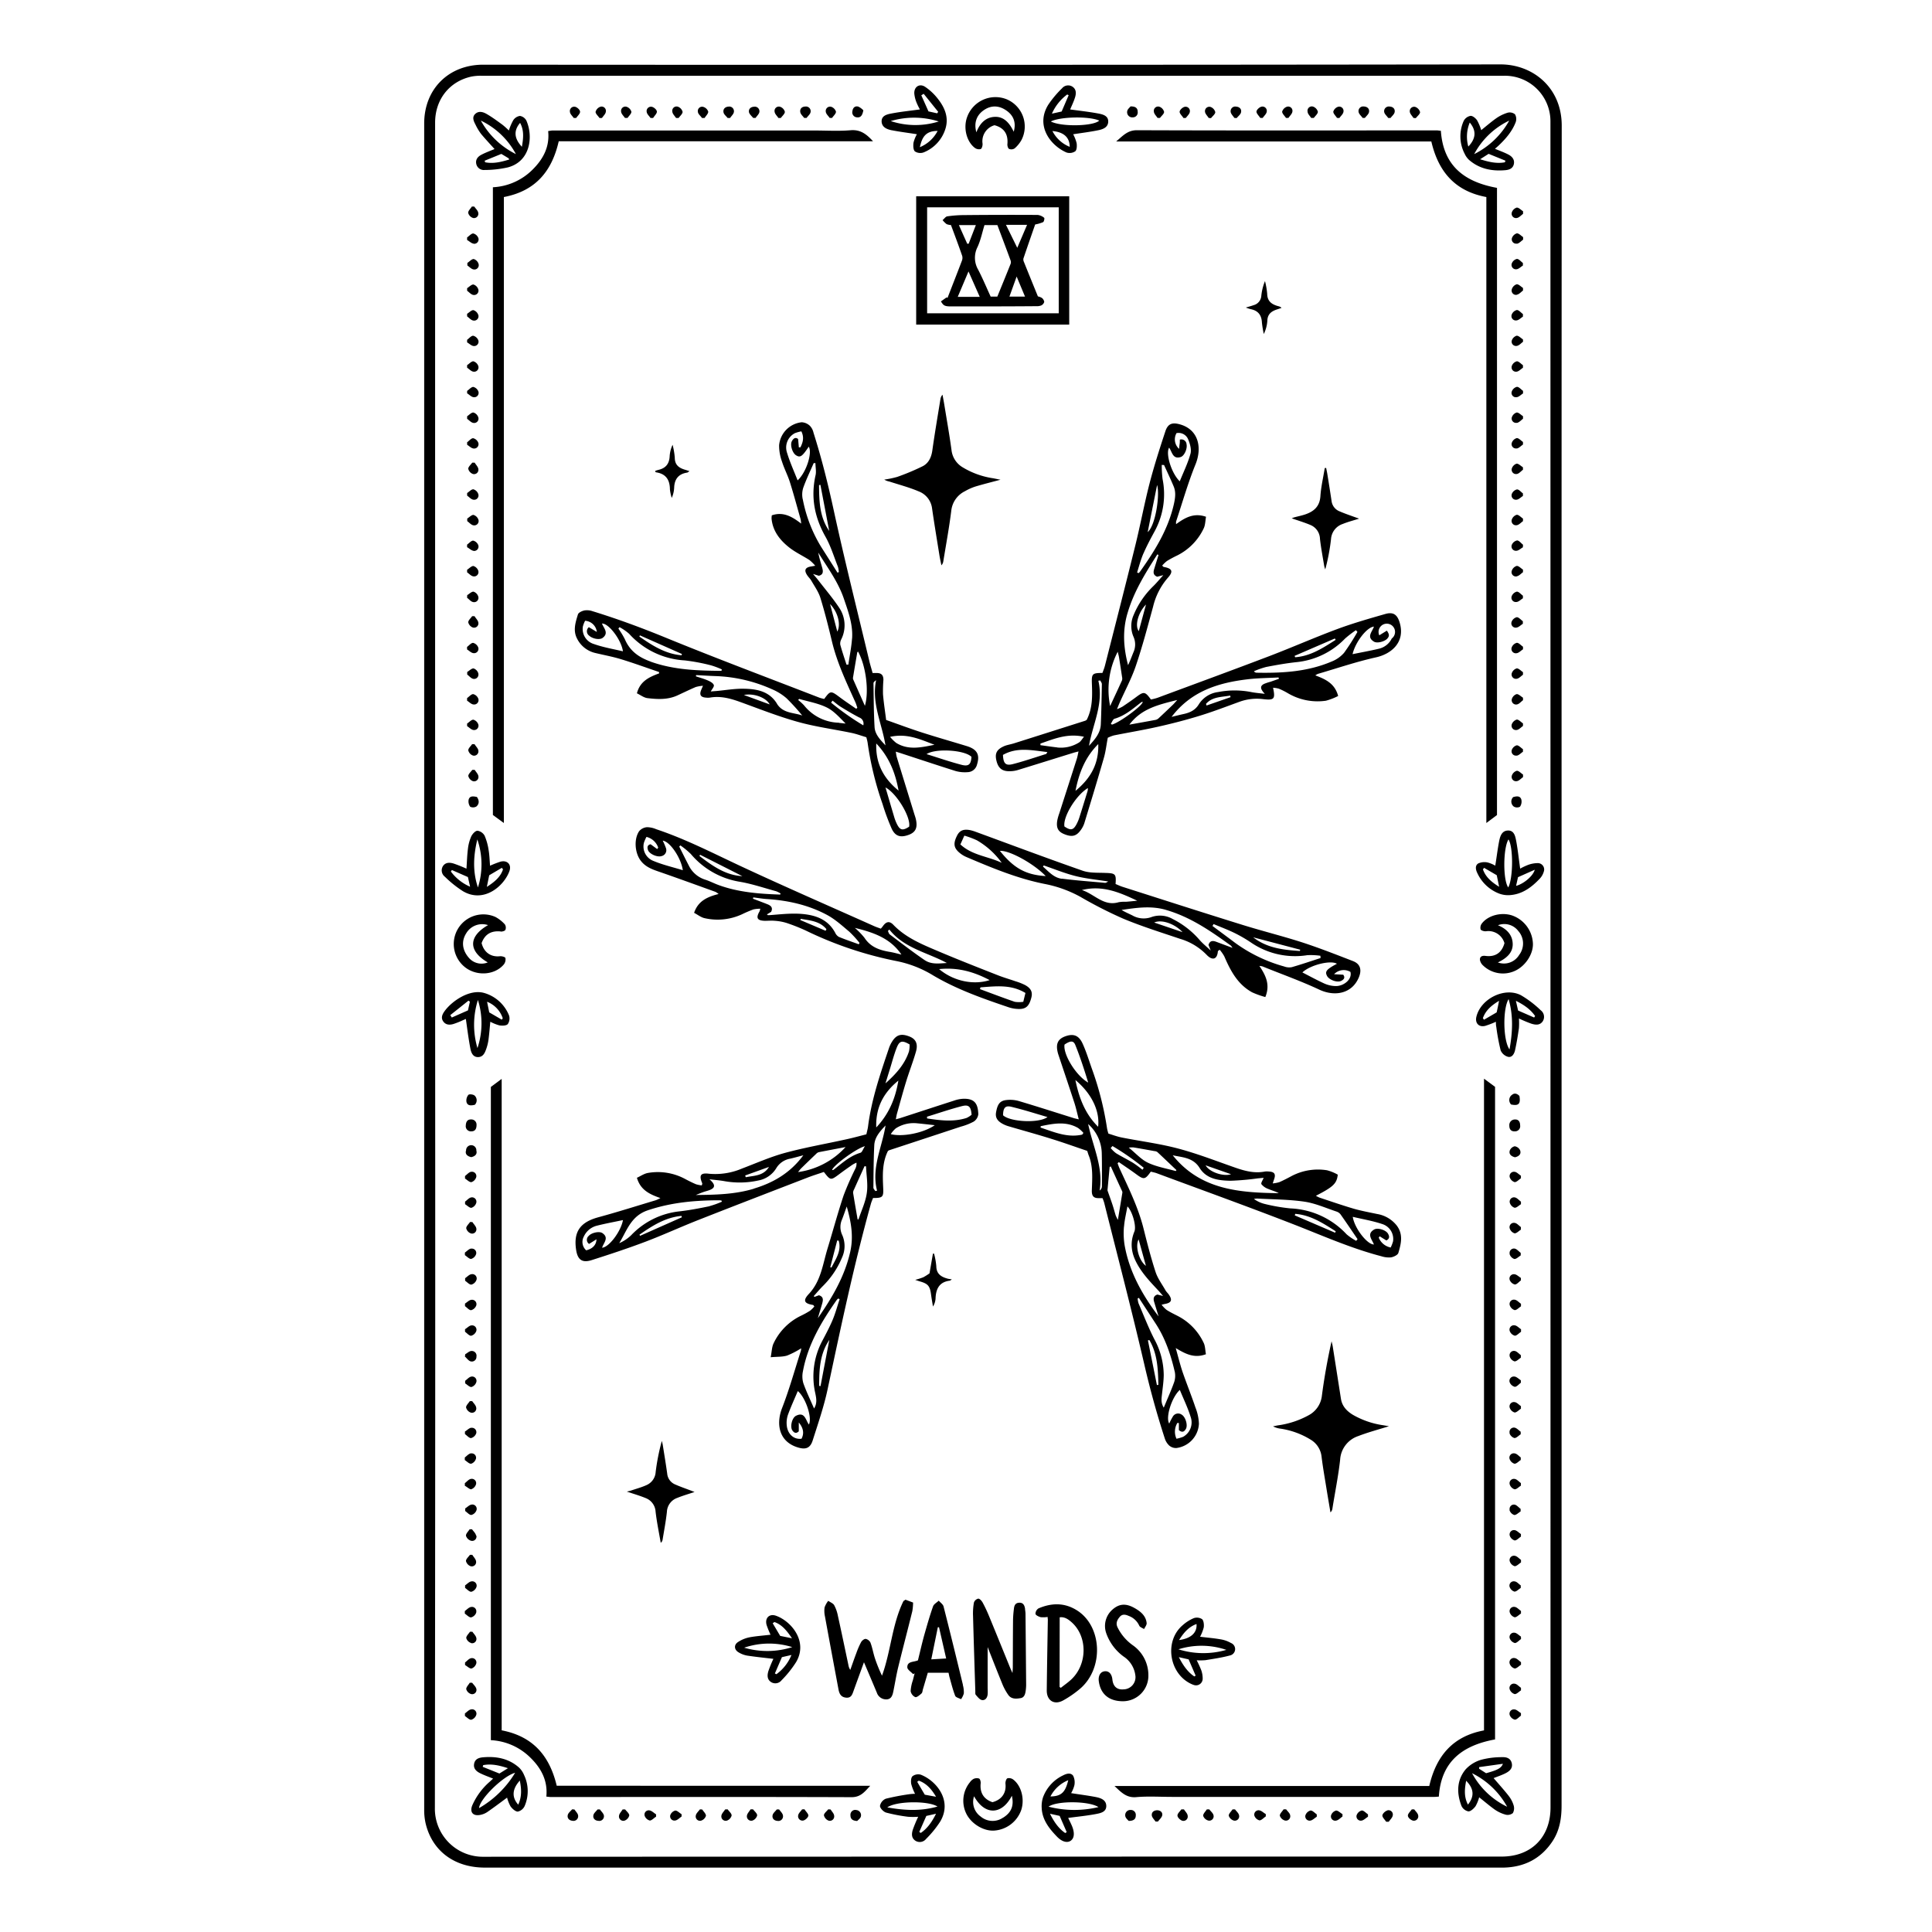 <svg xmlns="http://www.w3.org/2000/svg" viewBox="0 0 750 750"><path d="M606.26,48.78c0-14.91-11.36-23.8-23.8-23.78q-197.45.27-394.87.11c-13.43,0-22.92,9.45-22.92,22.84v327.1q0,163.76,0,327.51a23.13,23.13,0,0,0,.61,5.5c2.63,10.61,11.24,16.94,22.93,16.94H583.71c8-.18,14.44-3.43,18.94-10.18,2.78-4.19,3.55-8.88,3.55-13.81q0-220.2,0-440.38Q606.19,154.7,606.26,48.78Zm-4.35,652.89c0,11.54-7.47,19.05-19,19.05q-197.55,0-395.09.07a18.64,18.64,0,0,1-19-19q.22-163.37.09-326.72V47.59c0-8.91,5.49-15.94,14-17.84a18.46,18.46,0,0,1,3.94-.34q198.54,0,397.08,0a17.67,17.67,0,0,1,17.95,17.84c0,1.32,0,2.65,0,4ZM540,488.11c1-.17,2.6-.91,2.84-1.72,1.07-3.61,2-7.31-.74-10.78a12.23,12.23,0,0,0-7.56-4.35c-3-.63-6-1.19-8.89-2-4.51-1.33-9-2.88-13.42-4.35a13.25,13.25,0,0,1-1.4-.71c6.74-3.46,8.11-4.74,8.49-8.2a17.24,17.24,0,0,0-4.16-1.7,22,22,0,0,0-13.69,2.2c-1.58.84-3.17,1.68-4.8,2.4a13,13,0,0,1-2.6.5c.3-.9.41-1.26.54-1.61.71-2,.13-2.89-2-3a7,7,0,0,0-1.59,0c-4,.78-7.73-.2-11.46-1.5-7.38-2.57-14.69-5.43-22.22-7.43-7.15-1.9-14.55-2.83-21.83-4.27-1.79-.35-3.52-1-5.23-1.53a16.87,16.87,0,0,1-.52-2A120.67,120.67,0,0,0,423.91,415c-1.18-3.31-2.19-6.69-3.64-9.87-1.53-3.35-3.72-4-7-2.73-2.75,1.1-3.51,3.05-2.56,6.54.11.38.25.76.37,1.14,2,6,4,11.92,5.95,17.9.66,2,1.11,4.14,1.75,6.55-.94-.23-1.44-.32-1.92-.47-7.14-2.23-14.25-4.53-21.42-6.66a12.4,12.4,0,0,0-4.89-.35c-2.46.31-3.35,1.69-3.89,4.81-.37,2.15.76,3.39,2.41,4.33a11.24,11.24,0,0,0,2.37,1c5.65,1.67,11.34,3.21,17,5,4.6,1.43,9.14,3.07,13.61,4.58.25.75.39,1.26.58,1.74,1.77,4.39,1.37,9,1.22,13.54-.08,2.29.71,3.14,2.82,3.06.39,0,.78,0,1.32,0a17.67,17.67,0,0,1,.66,1.81c5.23,20.87,10.69,41.7,15.55,62.66,2.24,9.7,4.86,19.25,7.93,28.7a6.6,6.6,0,0,0,1.71,2.84,4,4,0,0,0,2.82,1,10,10,0,0,0,8.76-9.4,18.91,18.91,0,0,0-1.35-6.33c-1.56-4.63-3.4-9.17-5-13.8-1-3-1.78-6.18-2.65-9.27,3.62,2.16,7.08,4.11,11.72,2.39-.29-1.55-.26-3.16-.89-4.44a22.45,22.45,0,0,0-10.2-10.49c-1.42-.72-2.86-1.43-4.19-2.28a12.26,12.26,0,0,1-1.93-2c.79-.19,1-.26,1.29-.31,2.53-.43,3-1.54,1.49-3.67-.42-.59-1-1.1-1.33-1.73-1.33-2.33-3-4.56-3.81-7.07-1.8-5.54-3.25-11.19-4.66-16.84-2.06-8.23-5.83-15.76-9.34-23.4-.28-.62-.49-1.27-.73-1.91.17-.14.33-.29.49-.44,2.25,1.56,4.54,3.07,6.75,4.7,2.94,2.17,3.45,2.13,5.66-1,.8.21,1.58.35,2.31.62,17.63,6.55,35.33,12.92,52.86,19.74,11.35,4.41,22.48,9.4,34.32,12.48A9.48,9.48,0,0,0,540,488.11ZM413.25,405.5c2.27-1.53,3.46-1.64,4.19.17,1.92,4.77,3.5,9.67,5,14.59C417.68,417.57,412.62,409.25,413.25,405.5Zm-23.87,27.44c.05-2.84.84-3.86,3.18-3.3,4.66,1.12,9.24,2.59,14.07,4C403.36,436.12,392.11,435.55,389.38,432.94Zm30.72,7.52c-5.77,1.3-10.92-1-16.17-2.74.06-.32.07-.54.12-.55,4.88-1,9.77-2,14.45.71a12.56,12.56,0,0,1,2.09,1.92Zm-2.63-21.19c6.25,5.17,9.55,12,8.82,18.14C421.26,432.44,418.9,426.29,417.47,419.27Zm10.28,41.44a2,2,0,0,1-.88,1.45c1.54-9-2.59-16.9-4.45-25.81a15.66,15.66,0,0,1,5.29,11.47C427.81,452.11,427.77,456.41,427.75,460.71Zm50.13-4.88c-2.88,1-8.41-.8-9.86-3.45Zm-28.77,81.85q-1.74-8.68-3.49-17.36l.56-.11c3.17,5.36,3.36,11.36,3.5,17.37Zm8.9,1.89c1.44,3.52,3.1,6.92,4.2,10.48a6.38,6.38,0,0,1-2.93,7.72,15.93,15.93,0,0,1-2.57.75,6.58,6.58,0,0,1,.33-6.12h.6v2.77c1.4,1.17,2.17.5,2.74-.51.8-1.45-.18-4.66-1.67-5.51a2.37,2.37,0,0,0-3.45.82,25.23,25.23,0,0,0-1.37,2.65C452.39,550.21,454.88,542.37,458,539.57Zm-2-7.2a7.84,7.84,0,0,1-.17,4.08c-1.13,3.22-2.56,6.34-4.07,10-1.23-2-.84-3.73-.66-5.43.26-2.43.63-4.86.65-7.29a29.53,29.53,0,0,0-3.65-13.86c-2.31-4.51-4.14-9.27-6.14-13.94a8.82,8.82,0,0,1-.34-1.87l.49-.23q3.21,4.93,6.43,9.87C452.3,519.39,454.47,525.77,456,532.37Zm-14-51.22c1,3.55,1.88,6.79,2.83,10.24C442.22,489.53,440.58,483.86,442,481.15Zm-5.66-5c.2-2.61.85-5.19,1.31-7.82,1.83,1.71,3.58,7.65,2.71,9.76-1.72,4.17-1.27,8.07.77,12,2.23,4.31,5.55,7.7,8.79,11.18.43.47.84,1,1.57,1.83l-2.19-.56c-1.54.5-1.66,1.58-1.27,2.87.57,1.88,1.15,3.75,1.72,5.62-6.34-8.37-11.35-17.28-13.18-27.6A29.3,29.3,0,0,1,436.33,476.1Zm-.71-13.65a1.17,1.17,0,0,1,.05.59c-.54,3.31-1.09,6.62-1.73,10.46a16.43,16.43,0,0,1-.84-1.71c-.44-1.39-.8-2.8-1.26-4.18-.6-1.82-1.27-3.62-1.9-5.43a1.67,1.67,0,0,1,0-.59l.81-8.66.45-.15Q433.39,457.63,435.62,462.45Zm7.86-8.4a43.66,43.66,0,0,0-3.59-2.65c-2.18-1.32-4.49-2.44-6.67-3.78a12,12,0,0,1-2.07-2l.7-.78A101.49,101.49,0,0,1,444,453.33Zm12.92.5c-3.6-1-7.4-1.64-10.74-3.21-2.66-1.24-4.76-3.67-7.49-5.88a9.74,9.74,0,0,1,1.8-.09c2.73.45,5.46.94,8.19,1.44a2.13,2.13,0,0,1,1.11.37c2.48,2.31,4.94,4.67,7.4,7Zm-1.19-6.12c3.84.83,7.93.86,10.44,4.89,2.71,4.35,7.4,4.9,11.94,5a100.75,100.75,0,0,0,10.64-.93l2.3-.21c-.34.9-1.15,2-.86,2.48a5.89,5.89,0,0,0,2.6,1.82c1.36.59,2.82.95,4.14,1.66C481,463,465.94,461.86,455.21,448.43Zm63.06,30.06-15.66-6.73.18-.59c6,.46,10.85,3.67,15.72,6.77Zm8.18,3.15a20.93,20.93,0,0,1-3.73-2.54,31.57,31.57,0,0,0-21.78-10.05,69.67,69.67,0,0,1-10-1.73,12,12,0,0,1-4.18-1.93,5.69,5.69,0,0,1,1.22-.17c6.13.35,12.33.33,18.39,1.22,4.26.63,8.34,2.48,12.48,3.85a3.26,3.26,0,0,1,1.58,1.15c2.23,3.16,4.38,6.36,6.55,9.55Zm8.76-1.25.36-.51,2.59,1.61c1.4-.69,1.2-1.69.61-2.68-.85-1.41-4-2.37-5.37-1.55-3,1.78-.78,3.84-.07,5.79-2.62.05-7.56-6.35-8.21-10.73,3.92.93,7.83,1.58,11.53,2.83a6.06,6.06,0,0,1,4.1,6.74,14.6,14.6,0,0,1-.91,2.34A6.29,6.29,0,0,1,535.21,480.39ZM543.44,242c-.87-3.16-2.32-4.61-5.64-3.66-6.23,1.79-12.49,3.57-18.56,5.82-8.94,3.32-17.67,7.18-26.58,10.58-14.41,5.49-28.9,10.79-43.36,16.16a22.2,22.2,0,0,1-2.52.64c-2.25-3.11-2.75-3.16-5.65-1-1.74,1.31-3.55,2.54-5.36,3.76a16.37,16.37,0,0,1-2.16,1c.52-1.26.77-1.93,1.06-2.57,2.13-4.78,4.64-9.43,6.3-14.36,2.54-7.52,4.57-15.21,6.66-22.87a26.43,26.43,0,0,1,5.71-11.18c2.26-2.51,1.71-3.65-1.6-4.24-.11,0-.19-.16-.59-.51a13,13,0,0,1,1.86-1.79,43.09,43.09,0,0,1,3.84-2.08,22.47,22.47,0,0,0,10.41-10.55c.65-1.33.63-3,.92-4.54-4.68-1.63-8.09.29-11.62,2.87a5,5,0,0,1,0-1.05c2.47-7.4,4.6-14.93,7.53-22.15,2.57-6.33,1.28-13.14-5.5-15.38-3.15-1-5.12-.76-6.2,2.54-2.2,6.66-4.35,13.35-6.11,20.13-2.07,8-3.57,16.17-5.56,24.2-3.83,15.55-7.83,31.07-11.77,46.6-.26,1-.66,2-1,2.87-3.92,0-4.22.32-4.08,4.13.18,4.77.3,9.54-2,14.06a3,3,0,0,1-.6.36q-13.82,4.4-27.63,8.77c-1.2.38-2.46.57-3.61,1-3.07,1.28-3.9,2.84-3.23,5.67.73,3.09,2.31,4.3,5.53,4.15a11,11,0,0,0,2.74-.44c7.21-2.21,14.41-4.47,21.61-6.7.54-.17,1.08-.29,2-.53-.26,1.17-.39,2-.64,2.79-2.25,7.06-4.54,14.11-6.8,21.17a19.22,19.22,0,0,0-.81,2.85c-.47,2.83.31,4.31,2.65,5.27,3,1.24,4.7.88,6.44-1.52a9.57,9.57,0,0,0,1.39-2.62c2.58-8.48,5.17-16.95,7.62-25.47.72-2.52,1-5.17,1.51-7.78a15.06,15.06,0,0,1,2.34-.91c5.65-1.13,11.34-2.07,17-3.34s10.93-2.63,16.3-4.28,10.39-3.59,15.55-5.46a19.56,19.56,0,0,1,9.17-1c4.27.5,4.73-.08,3.8-4.43a10.72,10.72,0,0,1,2.23.36,28,28,0,0,1,3.38,1.68,22.66,22.66,0,0,0,14.9,3,23.74,23.74,0,0,0,4.76-1.84c-1.3-4.88-4.91-6.5-8.87-8a6.45,6.45,0,0,1,1-.58c7.42-2.16,14.77-4.67,22.3-6.36C540.27,253.9,545.43,249.27,543.44,242Zm-137.36,50.7c-4.28,1.33-8.54,2.8-12.88,3.92-2.8.72-3.71-.2-3.85-3.57,5.51-3.12,11.25-1.78,17.23-1.1C406.28,292.45,406.21,292.69,406.08,292.73Zm4.37-2.55c-2.19-.24-4.37-.58-6.55-.87v-.63c5.25-1.81,10.42-4.07,16.9-2.64-.82,1-1.26,1.85-2,2.27A13.27,13.27,0,0,1,410.45,290.18Zm11.75,16.93c-1.06,3.46-2.13,6.93-3.23,10.38a15.38,15.38,0,0,1-1,2.38c-1.27,2.45-2.31,2.67-4.76,1-.63-3.74,4.49-12.14,9.11-14.92A8.24,8.24,0,0,1,422.2,307.11Zm-4.69-.1c1.35-6.94,3.75-13.06,8.83-18.13C426.61,296.52,423.34,302.22,417.51,307Zm9.82-25.78c-.15,3.45-2.36,5.89-4.58,8.32,1.43-8.4,5.76-16.29,3.63-25.25l.73-.12c.22.47.63.94.63,1.41C427.65,270.8,427.56,276,427.33,281.23Zm90.86-33.34.31.53c-4.87,3.1-9.69,6.32-15.72,6.75l-.23-.53ZM442.08,245c-1.62-2.06-.28-7.18,2.8-10.33C443.88,238.34,443,241.58,442.08,245Zm11.78-71.2c1.19,1.62,1.36,4.61,4.5,3.61,1.4-.45,2.62-3.22,2.26-4.93a2,2,0,0,0-2.61-1.81c0,.58,0,1.17-.09,1.76s-.12,1.07-.2,1.82a4.93,4.93,0,0,1-1-6.11,4,4,0,0,1,4.49,2.34c.74,1.74,1.39,4,.93,5.66-1,3.65-2.71,7.11-4.16,10.71C454.82,183.85,452.38,176.15,453.86,173.76Zm-4.67,14.49c1.11,3.67-.51,15.51-3.66,18.28C446.78,200.3,447.94,194.49,449.19,188.25Zm-5.27,26.5c1.3-3,2.83-5.83,4.38-8.68a30,30,0,0,0,3-20.2,43.73,43.73,0,0,1-.31-5.44c.69.08.89,0,.92.11,1.23,2.69,2.51,5.38,3.65,8.11,1,2.28.68,4.56.14,7-2.23,9.86-7.43,18.18-13.17,26.25a6.67,6.67,0,0,1-.52.55l-.59-.26C442.21,219.69,442.88,217.14,443.92,214.75Zm-6.33,23.65c2.42-8.58,7-15.87,11.69-23.23l.46.23c-.56,1.81-1.13,3.63-1.69,5.45-.38,1.25-.41,2.37,1.18,3l2.36-.62c-1.54,1.71-2.64,3.06-3.88,4.27a33.41,33.41,0,0,0-7.65,11.24,10.52,10.52,0,0,0,0,8.5,7.29,7.29,0,0,1-.06,5.93c-.68,1.67-1.29,3.36-2.09,5C436.18,251.54,435.7,245.12,437.59,238.4ZM433.9,253c.23,1,.42,1.63.52,2.29q.6,3.72,1.15,7.44a2.71,2.71,0,0,1,0,1.36c-1.43,3.18-2.92,6.33-4.62,10A32.23,32.23,0,0,1,433.9,253Zm-2.19,28.32-.49-.36c.48-.67.83-1.77,1.46-1.95,4.08-1.18,7.15-3.91,10.38-6.42.13-.1.36-.08.56-.12C443.51,273.93,434.79,280.38,431.71,281.28Zm17.19-1.92c-3.37.64-6.74,1.23-10.48,1.9,4.73-6.29,11.4-7.75,18.59-9.57-.79.87-1.2,1.38-1.67,1.83q-2.71,2.61-5.48,5.19A2.31,2.31,0,0,1,448.9,279.36Zm19.48-5.52-.21-.64c2.51-2.85,6.11-2.6,9.4-3.22,0,.2.08.41.13.62Zm24.81-9.22a19.93,19.93,0,0,0-2.44.81c-1.64.81-1.63,1.89.25,3.88-2-.25-3.68-.37-5.32-.7a33.66,33.66,0,0,0-12.81,0,10.37,10.37,0,0,0-7.47,4.73c-1.4,2.33-3.49,3.28-5.95,3.81-1.47.32-2.92.69-4.64,1.1,7.61-10,18.13-13.24,29.5-14.59,4-.48,8-.49,12-.71.06.17.11.34.17.52ZM517,256.78c-9.33,4-19.23,4.56-29.21,4.36a1.2,1.2,0,0,1-1-.57,33.05,33.05,0,0,1,4.72-1.65c3.95-.76,7.94-1.48,11.94-1.89a30.37,30.37,0,0,0,18.69-9.13,41.29,41.29,0,0,1,4.23-3.26l.58.67a86.35,86.35,0,0,1-5.2,8.13A12.32,12.32,0,0,1,517,256.78Zm23.3-8.95a7.42,7.42,0,0,1-5,4c-3.32.8-6.69,1.39-10.24,2.12,1.08-4.7,5.58-10.51,8.3-10.7-.65,2-3,4,0,5.83,1.22.76,4.09,0,5.16-1.14.88-1,.88-1.65-.14-3.13l-2.94,1.82a3.2,3.2,0,1,1,4.86,1.22ZM378,435.4a4,4,0,0,0,1.78-2.85c-.15-4-1.32-6.19-6-6a12.49,12.49,0,0,0-3.3.67c-7,2.25-14,4.55-21,6.82-.47.16-1,.27-1.72.47.18-.89.26-1.53.43-2.14,1.18-4.21,2.32-8.43,3.6-12.61,1.19-3.85,2.67-7.62,3.78-11.5.88-3.06-.06-4.9-2.48-5.87-3.27-1.3-5.18-.73-6.9,2.15a11.77,11.77,0,0,0-1.09,2.33c-3.38,10-6.8,19.95-8.13,30.47-.12.9-.38,1.78-.64,3-2.72.69-5.38,1.43-8.08,2-7.82,1.73-15.73,3.1-23.45,5.19-5.73,1.56-11.22,4-16.79,6.11a26.38,26.38,0,0,1-12.8,2c-3.33-.42-3.9.65-2.58,3.77,0,.09-.06.24-.19.76a11.41,11.41,0,0,1-2.27-.45c-1.46-.62-2.89-1.34-4.29-2.09a22.31,22.31,0,0,0-14.26-2.31c-1.52.23-2.92,1.24-4.37,1.89,1.37,4.73,4.86,6.39,9.12,7.88a17.56,17.56,0,0,1-1.73.82c-7.47,2.24-14.91,4.6-22.44,6.65-7,1.92-9.66,5.63-8.53,12.75.59,3.72,2.33,5,5.9,3.9,7.06-2.25,14.11-4.57,21-7.18s13.56-5.69,20.4-8.38c14.11-5.56,28.26-11,42.41-16.47,2.14-.83,4.34-1.51,6.44-2.23,2.61,3.36,2.63,3.35,6.06.8,1.64-1.23,3.32-2.42,5-3.58a12.73,12.73,0,0,1,1.6-.83,4.33,4.33,0,0,1-.42,2.31A113,113,0,0,0,327.51,464c-2.29,6.83-4.15,13.8-6.26,20.69-1.86,6.09-2.55,12.61-7.25,17.61-2.42,2.57-1.81,3.73,1.64,4.29.1,0,.17.18.49.56a10.79,10.79,0,0,1-1.65,1.66,33.09,33.09,0,0,1-3.63,2,22.63,22.63,0,0,0-10.55,10.68c-.67,1.4-.68,3.12-1.12,5.38,2.55-.22,4.56-.09,6.36-.64a32,32,0,0,0,5.47-2.82,5.6,5.6,0,0,1-.12,1c-2.39,7.43-4.49,15-7.3,22.23-2.29,5.93-1.38,12.73,5.73,15.12,3.14,1.06,5.14.68,6.17-2.6,2.08-6.56,4.35-13.11,5.78-19.82,5.13-24.1,10.2-48.21,16.8-72,.22-.8.57-1.56.84-2.27,3.81,0,4.11-.39,3.94-4-.22-4.83-.42-9.67,1.83-14.23a1.92,1.92,0,0,1,.46-.3q14-4.6,27.92-9.2A23,23,0,0,0,378,435.4ZM298.51,453c-2.18,3.58-5.79,3.33-9,4l-.24-.68Zm-64.79,31.41c.53-1.92,2.86-3.86.12-5.73-1.19-.81-4.22-.16-5.3,1.1a1.94,1.94,0,0,0,.14,3.11l2.87-1.8c-.05,2.2-1.57,3.73-4,4.28a4.37,4.37,0,0,1-.91-5.34,7.58,7.58,0,0,1,5.2-4.25c3.25-.82,6.56-1.42,10-2.15C241,478.15,236.35,484.24,233.72,484.36Zm14.74-4.66-.21-.46c5-3.46,10-6.68,16.29-7.28l.17.53Zm27-11.5c-3.88.8-7.79,1.56-11.72,2A30.36,30.36,0,0,0,245,479.53a15.68,15.68,0,0,1-4.61,3.07c3-4.92,4.53-10.57,11.11-12.77,9.17-3.08,18.44-3.88,27.93-3.88a3.38,3.38,0,0,1,.69.14l.1.41A33.32,33.32,0,0,1,275.49,468.2Zm17.17-6.79c-7.33,2.21-14.86,2.36-22.52,2.44,1-.39,1.93-.79,2.91-1.14.75-.27,1.53-.45,2.28-.72,2.44-.86,2.55-2.16.1-4.24,2.1.25,3.94.39,5.75.71a33.76,33.76,0,0,0,13.21-.24,10.32,10.32,0,0,0,7-4.8,7.86,7.86,0,0,1,5.38-3.67c1.6-.36,3.18-.82,5.11-1.32C306.81,455.3,300.29,459.12,292.66,461.41ZM309.8,455c.53-.64.83-1.08,1.2-1.44q2.89-2.83,5.83-5.63a2.22,2.22,0,0,1,1-.65c3.47-.68,6.95-1.32,10.42-2A30.61,30.61,0,0,1,309.8,455Zm13.78-.87a2.21,2.21,0,0,1-.56.09c.27-1.65,9.28-8.36,12.74-9.27-.75,1.15-1.09,2.36-1.73,2.55C329.9,448.73,326.85,451.58,323.58,454.12ZM325,481.55l.59.08c1.15,4-1.18,7.13-2.8,10.42l-.48-.12ZM314,553c-1.27-1.76-1.58-5.11-5-3.39-1.6.82-2.36,4.33-1.4,5.69.66.92,1.44,1.36,2.49.33v-3.43c1.85,2.24,2.11,4.29,1.06,6.31-2.9.4-5.38-1.71-5.73-5.12a9.71,9.71,0,0,1,.43-4.09c1.14-3.14,2.55-6.19,3.85-9.29C312.72,542.46,315.41,550.46,314,553Zm4.54-14.91L318,538c0-6.19.21-12.36,3.95-17.86Q320.22,529.15,318.52,538.12Zm4.74-25.83c-1.2,2.86-2.67,5.61-4.12,8.36a29.35,29.35,0,0,0-2.67,20.21c.39,1.92.82,3.86-.47,5.95-1.48-3.42-3-6.55-4.16-9.81a9.48,9.48,0,0,1-.16-4.65c1.92-10.4,7.19-19.24,13.16-27.73a3.63,3.63,0,0,1,.53-.5l.56.24C325.05,507,324.34,509.72,323.26,512.29ZM330.05,486c-2.18,9.57-7,17.75-12.57,25.73.56-1.89,1.14-3.78,1.69-5.68.38-1.34.59-2.65-1.26-3.23l-1.74.63-.27-.31c1.21-1.34,2.36-2.74,3.64-4a33.65,33.65,0,0,0,7.35-11,10.6,10.6,0,0,0,0-8.85,7.21,7.21,0,0,1,0-5.93c.64-1.65,1.21-3.33,1.81-5C330.38,474.23,331.43,479.93,330.05,486Zm6.43-22.79c-.5,3.47-2.1,6.78-3.21,10.15l-.35,0c-.59-3.44-1.2-6.88-1.75-10.32a2.8,2.8,0,0,1,.38-1.32c1.34-3,2.7-6,4.06-9l.58.05C336.33,456.27,337,459.82,336.48,463.21Zm8.92-48c.88-2.84,1.62-5.73,2.7-8.48s2.15-2.95,5-1.28a11.2,11.2,0,0,1-.22,2.66c-1.65,5.1-5.16,8.9-9.15,12.46C344.3,418.76,344.84,417,345.4,415.19Zm-4.93,47-.67.16c-.26-.45-.76-.89-.75-1.33.06-5.48.07-11,.34-16.44.16-3.19,2.28-5.47,4.38-7.7C342.45,445.32,338.19,453.28,340.47,462.19Zm-.31-24.52c-.27-7.47,2.58-13.33,8.58-18.2C347.59,426.55,345,432.55,340.16,437.67Zm5.63,2.6a10.31,10.31,0,0,1,1.95-2.26,12.77,12.77,0,0,1,7.92-2c2.41.22,4.82.51,7.22.77C358.48,439.86,350.32,441.44,345.79,440.27Zm14.1-6.09c0-.23,0-.46-.05-.69,4.52-1.39,9-2.93,13.57-4.11,2.68-.69,3.51.19,3.76,3.34a8.77,8.77,0,0,1-1.93,1.24C370.13,435.62,365,434.94,359.89,434.18ZM337.48,256.67c-4.67-19.58-9.6-39.11-13.87-58.78-2.2-10.11-4.69-20.1-7.82-29.95a5.58,5.58,0,0,0-1.35-2.6,5,5,0,0,0-3.22-1.42,9.86,9.86,0,0,0-8.77,8.94,18.09,18.09,0,0,0,1.13,6.36c.85,2.7,2.2,5.25,3.06,7.95,1.49,4.73,2.77,9.54,4.13,14.31a15.18,15.18,0,0,1,.24,1.78c-3.56-2.76-7-4.71-11.39-3.21a7,7,0,0,0-.1,1.29c.46,4.83,3.25,8.34,6.83,11.17,2.42,1.91,5.29,3.24,7.91,4.92a17.17,17.17,0,0,1,2.21,2.19c-.92.16-1.23.23-1.54.27-2.42.38-2.9,1.5-1.49,3.55.49.7,1.14,1.31,1.56,2.05,1.23,2.16,2.75,4.26,3.47,6.59,1.73,5.63,3.17,11.35,4.53,17.08,2,8.26,5.62,15.84,9.08,23.5.3.68.5,1.41.74,2.11l-.45.38c-2.2-1.54-4.43-3-6.57-4.62-3.26-2.43-3.48-2.44-5.84.8a15.13,15.13,0,0,1-1.81-.47c-19.94-7.73-40-15.24-59.78-23.34-9.33-3.82-18.74-7.3-28.37-10.26a6.5,6.5,0,0,0-3.11-.29c-.95.2-2.32.82-2.54,1.55-.93,3.07-2,6.24-.31,9.44a10.57,10.57,0,0,0,7.14,5.55c3.35.8,6.75,1.42,10,2.42,4.92,1.51,9.76,3.28,14.64,4.94l.06.53c-3.79,1.41-7.4,3-8.63,7.74,1.39.66,2.68,1.7,4.08,1.87,3.88.47,7.81.67,11.53-1,2.41-1.1,4.79-2.27,7.22-3.31a14.17,14.17,0,0,1,2.82-.49c-.39.91-.55,1.26-.69,1.61-.8,1.92-.19,2.88,1.92,3a6.45,6.45,0,0,0,1.39,0c4.13-.75,8,.3,11.83,1.69,7.41,2.68,14.76,5.6,22.33,7.71,6.8,1.91,13.88,2.84,20.81,4.28,2,.41,3.91,1.13,5.81,1.69a19.4,19.4,0,0,1,.49,2,123.48,123.48,0,0,0,5.81,23.9,87.37,87.37,0,0,0,3.58,9.67c1.44,3,3.55,3.51,6.82,2.23,2.46-1,3.24-2.71,2.57-5.84-.15-.71-.4-1.4-.62-2.1q-3.42-11.1-6.84-22.2a16.72,16.72,0,0,1-.35-2.06l1.64.51c7.17,2.34,14.33,4.73,21.53,7a13.26,13.26,0,0,0,4.7.45,3.84,3.84,0,0,0,3.63-2.9c1.22-3.87.1-6-4.07-7.25-5.76-1.76-11.56-3.41-17.29-5.25-4.52-1.45-9-3.13-13.9-4.86-.42-3.33-.94-6.63-1.22-10a54.31,54.31,0,0,1,.16-5.55c0-1.85-.78-2.68-2.61-2.68h-1.59C338.33,259.69,337.84,258.2,337.48,256.67Zm-19-68.46,3.42,17.9c-3.76-5.41-3.9-11.6-3.95-17.79Zm-8.86-1.75c-1.41-3.61-3-7.07-4.09-10.7a6.26,6.26,0,0,1,3.08-7.62,14.33,14.33,0,0,1,2.48-.69c1.16,2.37.6,4.3-.37,6.2l-.61,0c-.08-1-.17-1.94-.29-3.24-1.09-.84-1.85-.16-2.41.85-.79,1.44.2,4.64,1.65,5.5,1.6,1,2.38.42,4.89-3.36C315.45,175.69,313,183.42,309.65,186.46Zm2,7.36a8.64,8.64,0,0,1,.2-4.46c1.16-3.26,2.68-6.4,4.06-9.59l.67,0c0,1.57.39,3.22.05,4.7-1.92,8.5-.42,16.31,3.84,23.87,2.06,3.64,3.29,7.76,4.84,11.68a10,10,0,0,1,.36,2.06l-.52.23-6.42-10.12A55.33,55.33,0,0,1,311.64,193.82Zm13.41,51.34-2.8-10.67C325.25,237.56,326.5,242.4,325.05,245.16Zm5.73,2.7c-.24,3.4-.94,6.76-1.43,10.13h-.73c-.82-2.57-1.7-5.12-2.41-7.72a3.49,3.49,0,0,1,.39-2.08,12.21,12.21,0,0,0-.84-12.32c-2.55-3.82-5.56-7.33-8.38-11-.44-.56-.92-1.09-1.74-2.06l2.25.7c1.77-.41,1.71-1.7,1.32-3.07-.55-1.95-1.17-3.89-1.54-5.92,3.62,5.89,7.8,11.44,10,18.08C329.35,237.56,331.16,242.53,330.78,247.86Zm-82.37-1.22,16.32,7.23c0,.17-.08.34-.13.51-6.31-.53-11.39-3.82-16.39-7.28C248.28,246.94,248.35,246.79,248.41,246.64ZM230.52,250a6.06,6.06,0,0,1-4.24-6.83,10.51,10.51,0,0,1,.86-2.19,4.9,4.9,0,0,1,4.55,4.34l-3.1-1.85a2.07,2.07,0,0,0,.15,3.31c1.26,1.2,4,1.7,5.17.87,2.55-1.89.48-3.74-.22-5.58,2.54-.21,7.55,6.37,8.13,10.77C238,251.94,234.15,251.29,230.52,250Zm22,6.8c-4.63-1.66-8-4.12-9.94-8.63a32.34,32.34,0,0,0-2.52-4.15l.44-.56a20,20,0,0,1,3.71,2.56,31.51,31.51,0,0,0,21.63,10.35A75.29,75.29,0,0,1,276,258.28a31.51,31.51,0,0,1,4.21,1.58l-.14.57C270.76,260.35,261.53,260.06,252.54,256.84Zm36.27,13c3.79-.79,8.62,1,10,3.65Zm12.81,3.34c-3.08-5-8.16-5.74-13.35-5.78-3.34,0-6.69.57-10,.88l-2.32.18c.44-.85,1.39-1.87,1.17-2.49-.27-.78-1.42-1.39-2.32-1.78-1.49-.65-3.08-1.07-4.62-1.59,0-.16.05-.33.08-.49,2.57.13,5.15.31,7.72.39a58.34,58.34,0,0,1,21.69,5.08,21.2,21.2,0,0,1,5.7,3.54,84.11,84.11,0,0,1,6.08,6.68C308.12,276.57,304,277,301.62,273.21Zm24.13,7.42a17.82,17.82,0,0,1-13.6-6.74,18.93,18.93,0,0,0-2.29-2.08l.39-.43c3.59,1.06,7.39,1.69,10.71,3.32,2.75,1.35,4.94,3.86,7.32,6.24C327.44,280.84,326.6,280.68,325.75,280.63Zm9.37,1a100.48,100.48,0,0,1-12.48-8.81c.2-.25.39-.5.58-.76,1.06.81,2.07,1.71,3.2,2.41,2.33,1.44,4.69,2.85,7.12,4.11A2.52,2.52,0,0,1,335.12,281.6Zm.63-7.61c-1.6-3.61-3.07-6.91-4.53-10.22a1.46,1.46,0,0,1-.05-.78c.53-3.19,1.07-6.39,1.62-9.58,0-.16.19-.29.3-.46C336.11,258.29,337.45,268.34,335.75,274Zm17.15,47c-2.55,1.65-3.59,1.36-4.86-1.41a16.88,16.88,0,0,1-.9-2.4c-1.13-3.78-2.23-7.57-3.37-11.45C348.16,308,353.78,317.5,352.9,321Zm24.25-27.18c-.19,3-1.09,3.86-3.91,3.12-4.51-1.18-8.93-2.71-13.53-4.14C363.18,290.4,374.58,291.13,377.15,293.83Zm-14.27-4.67c-5.06,1-10.14,2.26-14.95-.7a16,16,0,0,1-2.38-2.35C352.26,284.54,357.5,287.16,362.88,289.16Zm-14,17.84c-5.93-4.77-9-10.68-8.69-18.32C345.14,293.86,347.59,300,348.84,307Zm-8.75-42.93c-1.86,8.95,2.28,16.89,3.63,25.35-1.9-2.08-4.05-4.16-4.23-7.1-.33-5.65-.33-11.33-.42-17C339.06,264.89,339.49,264.45,340.09,264.07ZM194.75,671.71V418.83l-4.2,3.12V675.53a23.47,23.47,0,0,1,15.3,6.74c4.27,4.16,6.84,9,6.24,15.17.8.07,1.25.16,1.71.16,38.95,0,77.89-.08,116.84.06,3.59,0,5.13-2.27,7.2-4.43H216.12C213.37,681.69,207,674.07,194.75,671.71Zm385.63-249.8c-1.26-.93-2.53-1.88-4.29-3.17v253c-12.2,2.27-18.56,10-21.25,21.58H432.65c2.62,2.48,4.63,4.65,8.39,4.33,4.6-.41,9.27-.1,13.9-.1H556.89c.57,0,1.15-.08,1.67-.11.88-13.78,9.32-19.9,21.82-22.2ZM577,76.49v243l4.13-3.09V72.93c-12.46-2.28-20.84-8.37-21.79-22.17-.51,0-1-.14-1.54-.14-38.81,0-77.63.08-116.44-.07-3.63,0-5.38,2.09-8.07,4.37H555.64C558.35,66.54,564.73,74.21,577,76.49Zm-385.66-3.8V316.37l4.26,3.12v-243c12.29-2.34,18.64-10,21.3-21.65h122c-2.5-2.74-4.85-4.6-8.69-4.28-4.67.4-9.39.1-14.1.1l-101.55,0c-.5,0-1,.13-1.77.22.66,6.2-2,11-6.18,15.1A23.41,23.41,0,0,1,191.36,72.69Zm204,319c2.9.08,4.14-1.06,5-4.3.6-2.2-.05-3.71-2.42-5a22.17,22.17,0,0,0-3.68-1.45c-2.31-.81-4.68-1.48-6.95-2.38-7.64-3-15.29-6-22.85-9.2-6.31-2.68-12.73-5.24-17.66-10.37-1.5-1.56-2.8-1.25-4.06.57a11.29,11.29,0,0,1-.79.94c-.86-.32-1.68-.58-2.46-.92-17.34-7.76-34.77-15.34-52-23.38-10.8-5.05-21.39-10.52-32.73-14.3a9.13,9.13,0,0,0-3.63-.78,4.47,4.47,0,0,0-3,1.55c-2.06,3.06-1.68,8.25.49,11.27,1.68,2.35,4.11,3.38,6.73,4.28,7.5,2.59,14.95,5.31,22.41,8a6.93,6.93,0,0,1,1.22.83c-4.32,1.1-7.94,2.65-9.51,7.31,1.42.74,2.67,1.77,4.07,2.07a22.6,22.6,0,0,0,14.55-1.52,47,47,0,0,1,4.39-1.87,12.44,12.44,0,0,1,2.68-.27,6.65,6.65,0,0,1-.27,1c-1.49,2.57-.95,3.59,2,3.69,1.32,0,2.66-.13,4,0a20.09,20.09,0,0,1,4.45.82,72.7,72.7,0,0,1,7.57,3,144.56,144.56,0,0,0,35.1,11.8,43.48,43.48,0,0,1,14.19,5.53c9.23,5.48,19.3,9,29.39,12.42A12.94,12.94,0,0,0,395.38,391.68ZM271.77,331.81l16.41,8.31c-6.63-.35-11.66-4.06-16.65-7.82Zm-18.14,2.39a6,6,0,0,1-3.67-7,13.82,13.82,0,0,1,1-2.32,6.44,6.44,0,0,1,4.56,4.18l-.41.55-2.55-1.88c-1.31.32-1.37,1.24-1,2.28.54,1.51,3.61,2.87,5.25,2.32a2.34,2.34,0,0,0,1.71-3.1,24.28,24.28,0,0,0-1.25-2.89c2.79.31,7.11,6.65,7.8,11.47C261.2,336.63,257.28,335.73,253.63,334.2ZM279,343.59c-1.8-.65-3.52-1.57-5.34-2.14a10.65,10.65,0,0,1-6.36-5.63c-1.24-2.37-2.41-4.77-3.62-7.16l.43-.48a29.81,29.81,0,0,1,4.09,3.37,31.43,31.43,0,0,0,19.1,10.77c4.73.82,9.32,2.39,14,3.66a9.72,9.72,0,0,1,1.73.88c-.1.21-.15.41-.2.41C294.73,347,286.69,346.39,279,343.59Zm41.49,17.73-9.82-4.17c.07-.15.13-.31.19-.46,3.59.65,7.37.86,9.95,4C320.72,360.9,320.61,361.11,320.5,361.32Zm12.89,5.25c-2.58-.94-5.19-1.82-7.73-2.87a3.45,3.45,0,0,1-1.41-1.57c-2.17-4.05-5.6-6.1-10.05-6.95-4.84-.92-9.62-.38-14.42,0q-.79.07-1.59.09c-.1,0-.2-.12-.48-.29l1.65-1c.8-1.62-.08-2.41-1.38-2.93-1.87-.75-3.77-1.45-5.66-2.17,0-.17.09-.34.13-.51,1.78.22,3.56.53,5.35.64,8.15.54,16,2.28,23.24,6.15,3.14,1.68,5.87,4.17,8.63,6.49a40.34,40.34,0,0,1,4,4.38Zm12,2.95c-3.92-.66-7.43-1.85-9.78-5.45a27.9,27.9,0,0,0-3.75-3.87c7,1.73,13.67,3.85,18.08,10.36C348.37,370.19,346.9,369.77,345.41,369.52Zm13.6,3.22c-4.63-3.17-9.09-6.6-13.58-10-.36-.27-.48-.87-.71-1.32l.54-.59c5.78,7.31,14.73,8.88,22.34,13C364.64,374,361.57,374.49,359,372.74Zm5.57,3.47c7.15-.76,13.47,1,19.63,4.27C377.82,382.52,370.07,380.83,364.58,376.21Zm16,7.08c5.87-.4,11.81-1.27,17.53,2.18-.29,1.16-.53,2.14-.84,3.43a11,11,0,0,1-3.32,0c-4.53-1.55-9-3.27-13.51-4.93C380.52,383.71,380.57,383.5,380.62,383.29Zm48.58-44.42c-3-.13-6.12.09-8.84-.86-13.93-4.86-27.75-10.06-41.6-15.13a16,16,0,0,0-1.9-.58c-2.67-.57-4.21.05-5.22,2-1.57,3.08-1.38,4.81.88,6.72a10.71,10.71,0,0,0,2.69,1.67c9.93,4.23,19.89,8.39,30.57,10.49a47.18,47.18,0,0,1,13.75,5A166.28,166.28,0,0,0,436,356.61c7.2,3,14.67,5.34,22.07,7.83a23.73,23.73,0,0,1,10.27,6.15c2.2,2.37,4.18,2,4.44-1.32,0-.09.18-.16.69-.59a15.53,15.53,0,0,1,1.79,2.55c2.41,5.61,5.21,10.93,10.84,14a33.68,33.68,0,0,0,5.1,1.82c1.94-4.75.23-8.32-2.31-12.08a6.38,6.38,0,0,1,1.24.2c7.36,3,14.85,5.64,22,9,5.85,2.75,12.54,1.7,15.28-4.54,1.29-2.93.83-5.36-2.16-6.53-6.42-2.48-12.82-5-19.37-7.15-7.87-2.55-15.92-4.53-23.82-7-15.43-4.79-30.81-9.75-46.2-14.66-1-.31-1.92-.76-2.8-1.12C433.35,339.27,433,339,429.2,338.87Zm-56.34-11,1.57-3.48a34.38,34.38,0,0,1,4.9,1.83,31.16,31.16,0,0,1,9.62,8.73C383.69,332.44,377.47,332.1,372.86,327.84Zm15.29,2.45c3.45-.42,13.18,4.85,17.86,9.77C398.19,339.63,393.51,337,388.15,330.29Zm24.11,10.81c-3.1-.39-5.11-2.79-7.31-4.72l.3-.45c4.12,1.4,8.18,3.08,12.39,4.13s8.34,1.41,12.66,2.1c-.38.17-.84.56-1.27.53C423.44,342.21,417.83,341.81,412.26,341.1Zm35.87,17c2.81-1.33,8,.46,11,3.73ZM519,374.13c-4.09,2.17-4.75,3-3.84,4.73.8,1.51,3.89,2.67,5.41,1.95,1.06-.5,1.75-1.23.87-2.43l-3.55-.19a5.15,5.15,0,0,1,6.34-.9c.78,2.91-2.65,5.59-5.78,5.5a11.51,11.51,0,0,1-4.22-.93c-2.94-1.33-5.77-2.89-8.64-4.36C508.47,374.69,516.4,372.61,519,374.13Zm-14.27-5.46c0,.17-.09.33-.13.5-6.39-.41-12.7-1.11-18.12-5.31Zm-33.62-9.95c2.71,1.14,5.49,2.17,8.13,3.46a54.13,54.13,0,0,1,6.51,3.79,30.29,30.29,0,0,0,21.74,4.83,27.3,27.3,0,0,1,5.09.22l.06.89c-3.73,1.2-7.43,2.47-11.19,3.55a5.57,5.57,0,0,1-2.92-.27,59.1,59.1,0,0,1-19-9.14c-2.94-2.21-5.9-4.4-8.85-6.59Zm-18.57-5.52c9.52,2.73,17.42,8.2,25.26,13.87a5.66,5.66,0,0,1,.65.89l-6.31-2.36c-1.34-.5-2.49-.48-3,1.24L470,369c-1.64-1.55-3.11-2.72-4.32-4.11a33.91,33.91,0,0,0-10.42-8.12A9.93,9.93,0,0,0,447,356a8.81,8.81,0,0,1-7.42-.64c-1.4-.69-2.83-1.29-4.19-2.12C441.13,352.4,446.75,351.53,452.58,353.2Zm-11.1-3.54c-1.84.18-3.11.32-4.38.41a13.22,13.22,0,0,0-2.76.16c-5.86,1.74-9.32-3.1-14.31-4.72C427.92,343.57,434.44,346.34,441.48,349.66ZM415.07,76.2H355.66V126h59.41ZM411,121.61H359.91V80.48H411ZM520.55,543q-1.59-10.2-3.2-20.4c-.11-.64-.29-1.27-.44-1.91-1.57,7-2.82,14-3.74,21a9.78,9.78,0,0,1-5.18,7.72,34.27,34.27,0,0,1-11.8,3.9c-.66.1-1.31.27-2,.4a8.09,8.09,0,0,0,2.76.87,30.93,30.93,0,0,1,11.86,4.3,8.77,8.77,0,0,1,4.22,6.6c.49,4.07,1.22,8.11,1.87,12.17.51,3.15,1.05,6.3,1.58,9.46a2.42,2.42,0,0,0,.76-1.46c1-6.34,2.3-12.65,3-19a10.3,10.3,0,0,1,7.06-9.18c3.8-1.47,7.76-2.51,11.89-3.81l-2.14-.37a32.88,32.88,0,0,1-11.94-4.11C522.76,547.73,521,545.86,520.55,543ZM343.27,186.18a5.58,5.58,0,0,0,1.94.74c3.82,1.24,7.74,2.26,11.42,3.83a8.13,8.13,0,0,1,5.19,6.55c.87,6.09,1.89,12.16,2.86,18.24.21,1.31.51,2.61.77,3.91a2.79,2.79,0,0,0,.74-1.53c1.06-6.53,2.26-13,3.09-19.61a9.56,9.56,0,0,1,5.31-7.62,21.14,21.14,0,0,1,4-1.8c3.08-.93,6.21-1.7,9.8-2.66l-2.8-.56a31.73,31.73,0,0,1-12.05-4.36,8.91,8.91,0,0,1-4.17-6.63c-.79-5.84-1.83-11.64-2.77-17.45-.22-1.35-.48-2.7-.72-4a3.17,3.17,0,0,0-.79,1.63c-1.08,6.67-2.22,13.32-3.16,20-.38,2.72-1.48,5-3.81,6.16a88.08,88.08,0,0,1-9.82,4.11A36.13,36.13,0,0,1,343.27,186.18Zm1,473.51c1.8-.12,2.23-1.66,2.53-3.13.64-3.12,1.13-6.26,1.88-9.35,1.78-7.26,3.69-14.49,5.48-21.75a21.07,21.07,0,0,0,.3-3.35L351.51,621c-.36.28-.74.41-.86.67-4.4,9.1-4.79,19.32-8.26,28.83a57.31,57.31,0,0,1-2.73-6.72c-.66-2-1-4.12-1.74-6.1a2.7,2.7,0,0,0-1.83-1.46c-.56-.07-1.46.63-1.79,1.22a29.9,29.9,0,0,0-1.83,4.18c-.84,2.2-1.6,4.42-2.39,6.64a5,5,0,0,1-.75-2c-1.35-6.34-2.66-12.7-4.06-19a14.53,14.53,0,0,0-1.43-4.11c-.43-.76-1.52-1.15-2.32-1.71A9.08,9.08,0,0,0,320.1,624a10,10,0,0,0,.16,3.56c1.72,9.44,3.49,18.87,5.25,28.31.32,1.69,1,3,3,3.16s2.37-1.35,2.88-2.75c1.3-3.6,2.62-7.2,4-11,1.78,4.18,3.4,8,5,11.82A3.79,3.79,0,0,0,344.23,659.69Zm53.68-35c-.18-1.34-.62-2.56-2.24-2.52s-2,1.16-2.12,2.45a41.42,41.42,0,0,0-.33,4.15c-.06,6.16-.06,12.32-.09,18.48,0,.54-.06,1.08-.13,2.22-.44-1-.64-1.39-.81-1.81-2.77-6.8-5.53-13.61-8.33-20.4a54.26,54.26,0,0,0-2.45-5.17c-.36-.65-1.13-1.51-1.69-1.5a2.34,2.34,0,0,0-1.68,1.51,23.68,23.68,0,0,0-.35,5.12c.26,9.79.58,19.58.89,29.37,0,.46-.07,1.07.18,1.35.68.76,1.44,1.8,2.31,2,1.35.26,2.15-.83,2.29-2.18.09-.92,0-1.85,0-2.78V639.4c1.78,4.49,3.77,9.6,5.85,14.68a21.47,21.47,0,0,0,2.11,3.81c1.19,1.79,3.13,1.61,4.85,1.32,1.55-.27,1.81-1.75,2-3.12a18.63,18.63,0,0,0,.14-2q-.12-13.9-.25-27.81A14.22,14.22,0,0,0,397.91,624.72Zm8.74,3c0,.57.08.83.08,1.09-.15,9.13-.32,18.25-.42,27.38-.05,4.08,3,5.91,6.54,3.85a40.43,40.43,0,0,0,6.64-4.66c9-8,8.25-23.88-1.24-30.07-4.9-3.2-10-3.1-15.13-.91a2.52,2.52,0,0,0-1.19,2.13c.1.55,1.26,1.08,2,1.28A10.32,10.32,0,0,0,406.65,627.7Zm4.68.15c1.9-.25,3.28.73,4.57,1.86,6.25,5.46,6.28,16.23,0,22.2-1.28,1.21-2.75,2.21-4.13,3.32l-.48-.35Zm-37.56,26.22c-2.47-10.15-4.94-20.3-7.52-30.42-.22-.86-1.23-1.51-1.87-2.26-.76.73-1.89,1.31-2.2,2.19C361,627,360,630.51,359,634s-1.81,7.15-2.66,10.55c-1.76.74-4.17.32-4.12,2.71,0,.89,1.45,1.75,2.24,2.63l.6-.3c-.22.88-.46,1.76-.67,2.64a15.72,15.72,0,0,0-.88,4.24,3.16,3.16,0,0,0,1.78,2.34c.62.19,1.72-.77,2.44-1.42.38-.34.39-1.09.56-1.66.62-2.08,1.23-4.16,1.88-6.37h8.05c.15.66.24,1.24.4,1.8.69,2.39,1.27,4.83,2.18,7.15.25.64,1.48.89,2.27,1.32a7.18,7.18,0,0,0,1.09-2.25A10.78,10.78,0,0,0,373.77,654.07Zm-12.29-9.9c.87-4.27,1.71-8.36,2.54-12.45l.47,0,2.77,12.11Zm74.76,11.64c-2.59.28-4.16-1.07-4.45-3.8-.23-2.18-1.35-3.39-3-3.21s-2.59,1.74-2.26,4c.71,4.86,3.91,7.54,9.09,7.63a9.9,9.9,0,0,0,10.14-10.16,14.15,14.15,0,0,0-6-11.54,18.52,18.52,0,0,1-6-7.05c-.73-1.58-.11-2.83.88-4s2.21-.94,3.45-.39a7.2,7.2,0,0,1,4.12,3.79c.25.6,1.23.9,1.88,1.33.35-.76,1.05-1.56,1-2.29-.28-2.85-2.3-4.5-4.61-5.82-3.38-1.95-6-1.77-8.6.49a8.45,8.45,0,0,0-2.5,9.17,19,19,0,0,0,6.76,9.11,10.26,10.26,0,0,1,4.61,7.76A4.73,4.73,0,0,1,436.24,655.81Zm-90-605.22c3.16.62,6.35,1,9.66,1.53a13.19,13.19,0,0,0-1.32,3.28c-.15,1.13-.13,2.74.54,3.38a3.81,3.81,0,0,0,3.4.39,14.46,14.46,0,0,0,8.51-9.35c1.27-4.34-.35-8.09-2.95-11.4a21.35,21.35,0,0,0-5-4.71c-2.18-1.42-4.33,0-4.19,2.63a12.59,12.59,0,0,0,.85,3.43,25.78,25.78,0,0,0,1.32,2.72c-3.71.51-7.37.88-11,1.57-1.75.33-4,.83-3.85,3.25C342.43,49.51,344.44,50.23,346.27,50.59Zm10.81,6.55c.88-4.06,2.37-6.31,6.89-6.3A13.56,13.56,0,0,1,357.08,57.14Zm1.48-20.72,5.63,7-.4.58-3.37-.75L357.65,37Zm5.87,10.74A30.36,30.36,0,0,1,345.79,47,31.83,31.83,0,0,1,364.43,47.16ZM425.5,697.63c-3.16-.62-6.36-1-9.69-1.54a11.94,11.94,0,0,0,1.27-3.09,5.79,5.79,0,0,0-.47-3.63c-.91-1.31-2.53-.88-3.82-.22a15.26,15.26,0,0,0-7.88,8.54,11.19,11.19,0,0,0-.53,4.08c.18,4.6,2.84,8,5.86,11.13,2,2.12,4.06,2.62,5.42,1.66s1.6-3,.5-5.67c-.49-1.17-1.08-2.3-1.49-3.18,3.72-.5,7.34-.85,10.89-1.53,1.74-.33,4-.82,3.89-3.24C429.35,698.72,427.33,698,425.5,697.63Zm-10.81-6.56c-1.08,4.5-2.53,6.27-6.91,6.31A13.54,13.54,0,0,1,414.69,691.07Zm-1.18,20.51c-2.6-1.8-4.32-4.32-5.91-7.49l3.75.83,2.75,6.32Zm-6.46-10.23c3.17-2.33,15.6-2.27,19.38.16A40.2,40.2,0,0,1,407.05,701.35Zm-49.61-12.42a3.68,3.68,0,0,0-3.2.59c-.61.55-.68,2.05-.5,3.05a19.81,19.81,0,0,0,1.48,3.79,17.62,17.62,0,0,0-2.07.13,90.08,90.08,0,0,0-9.29,1.77,3.79,3.79,0,0,0-2.25,2.79c0,.91,1.38,2.31,2.4,2.6a64.34,64.34,0,0,0,8.52,1.62,28.2,28.2,0,0,0,3.91,0,53.38,53.38,0,0,0-2.08,5c-.48,1.54-.63,3.22,1,4.3a3.13,3.13,0,0,0,4.15-.71,40.1,40.1,0,0,0,5.46-6.7C369.86,699,363.49,691.28,357.44,688.93Zm0,22.62-.58-.4c.92-2.07,1.83-4.15,2.74-6.21l3.77-.85C361.78,707.25,360.06,709.76,357.44,711.55Zm-13-9.92c3.54-2.51,15.9-2.64,19.5-.33C357.44,703.15,351.22,702.83,344.48,701.63ZM359,696.7c-.89-1.5-1.91-3.23-2.94-5l.62-.45c3,1.08,4.93,3.28,6.69,6.25ZM172.7,340.34a42.66,42.66,0,0,0,7.05,5.64c8.14,4.76,15.92-2.05,18-7.8.93-2.59-.86-4.39-3.51-3.67a38,38,0,0,0-4,1.56c-.18-2.14-.22-4.06-.54-5.94a22.82,22.82,0,0,0-1.56-5.69,3.83,3.83,0,0,0-2.79-1.95c-.82,0-1.95,1.24-2.4,2.18a16.23,16.23,0,0,0-1.29,4.76c-.33,2.58-.4,5.19-.58,7.79a52,52,0,0,0-5-2c-1.47-.44-3.09-.54-4.13,1A3.11,3.11,0,0,0,172.7,340.34Zm17.21-.56,4.91-2.89.44.61c-1,3-3.31,4.88-6.27,6.79C189.33,342.64,189.58,341.38,189.91,339.78Zm-4.61-13.91a29.82,29.82,0,0,1,.24,18.63C183.43,338.34,183.78,332.12,185.3,325.87Zm-9.88,11.87,6.22,2.73.85,3.75a18.34,18.34,0,0,1-7.46-5.89ZM467.91,644.48c3.24-.53,6.49-1,9.66-1.86a2.53,2.53,0,0,0,.29-4.81,11.83,11.83,0,0,0-4.07-1.43c-2.58-.45-5.2-.66-7.92-1a16.37,16.37,0,0,0,1.42-3.62c.15-1,0-2.58-.62-3.19a3.71,3.71,0,0,0-3.23-.41,15.41,15.41,0,0,0-4.31,2.73c-7.39,6.25-5.25,19.24,3.73,23a5.14,5.14,0,0,0,.55.2,2.58,2.58,0,0,0,3.47-2.45,9.71,9.71,0,0,0-.56-3.28,41.21,41.21,0,0,0-1.76-3.84A23.17,23.17,0,0,0,467.91,644.48Zm-3.42-14c.26,3.33-2.17,5.6-6.78,6.19C459.53,633.79,461.44,631.55,464.49,630.44Zm-.87,20.31c-2.64-1.78-4.34-4.32-6-7.48l3.8.86,2.73,6.32Zm-6.22-10.51a29.94,29.94,0,0,1,18.67.2A32.26,32.26,0,0,1,457.4,640.24ZM182.62,407.15c.3,1.53,1,3.26,3,3.21s2.65-1.76,3.2-3.34a17.78,17.78,0,0,0,.82-3.46c.29-2.22.46-4.46.7-6.92a17.07,17.07,0,0,0,3.55,1.42c1.07.16,2.66.14,3.22-.5a3.85,3.85,0,0,0,.49-3.38,14.77,14.77,0,0,0-9.47-8.66c-5.73-1.78-12.76,3.13-15.54,7-.88,1.22-1.52,2.59-.52,4s2.5,1.42,3.94,1a33.08,33.08,0,0,0,3.84-1.54l1-.43C181.4,399.5,181.89,403.35,182.62,407.15Zm12.55-11.85c-.13.17-.25.35-.38.53L189.92,393l-.84-4.12A10.39,10.39,0,0,1,195.17,395.3Zm-9.64-7.11a30.31,30.31,0,0,1-.18,18.67A31.85,31.85,0,0,1,185.53,388.19ZM175.39,395l-.59-.93,7.06-5.62.55.41-.75,3.37Zm413.16-68.71c-.33-1.73-.81-4-3.23-3.88-2.24.09-2.94,2.1-3.31,3.92-.63,3.16-1,6.37-1.55,9.72a12,12,0,0,0-3-1.25,5.8,5.8,0,0,0-3.63.4c-1.33.87-.95,2.5-.3,3.8A15.43,15.43,0,0,0,582,346.9a10,10,0,0,0,3.87.6c5-.24,8.73-3.06,12-6.55a6.65,6.65,0,0,0,1.42-2.56,2.47,2.47,0,0,0-2.36-3.33,11.25,11.25,0,0,0-3.65.66,24.47,24.47,0,0,0-3.15,1.48C589.59,333.52,589.23,329.86,588.55,326.27ZM575.68,337.5l.44-.61,4.92,2.87.92,4.49C579,342.41,576.73,340.49,575.68,337.5Zm9.82,7c-2.1-2.88-2-15.3.09-18.63C587.49,328.81,587.43,340.88,585.5,344.49Zm10.29-6.87c-.64,2.45-4.33,5.51-7.25,6.26.24-1.06.46-2.07.75-3.37ZM414,59.19a3.91,3.91,0,0,0,3.41-.46c.64-.54.69-2.14.53-3.2a15.61,15.61,0,0,0-1.33-3.41c3.34-.52,6.55-.91,9.71-1.56,1.82-.37,3.84-1.09,3.89-3.35s-2.07-2.81-3.77-3.13c-3.62-.68-7.29-1.08-11-1.59.6-1.46,1.4-3.06,1.91-4.75.45-1.48.5-3.1-1.05-4.11a3.06,3.06,0,0,0-4,.63,40.57,40.57,0,0,0-5.32,6.33C401.84,48.78,407.77,56.48,414,59.19Zm.27-22.53.58.3-2.72,6.33-3.78.83A18.66,18.66,0,0,1,414.31,36.66Zm12.44,10.17c-2.28,2.19-14.66,2.47-18.77.33C411.68,45.23,423,45.08,426.75,46.83ZM415.26,57a12.92,12.92,0,0,1-6.71-6.13C412.93,51.25,415.25,53.34,415.26,57ZM598.12,392.2a40.75,40.75,0,0,0-7.65-5.83c-6.35-3.34-15.7,1.34-17.35,8.38-.57,2.45,1,4.11,3.45,3.49a36.12,36.12,0,0,0,4.14-1.59c0,.69,0,1.37.15,2a81.66,81.66,0,0,0,1.69,9.11,4.43,4.43,0,0,0,2.88,2.5c1.59.35,2.42-1.24,2.72-2.61.62-2.83,1.09-5.69,1.5-8.55a27.15,27.15,0,0,0,0-3.73,51.3,51.3,0,0,0,4.76,2c1.6.51,3.36.76,4.49-.92A3.18,3.18,0,0,0,598.12,392.2ZM581,393c-1.53.9-3.23,1.88-4.92,2.86l-.43-.61c1.07-3,3.28-4.93,6.28-6.73C581.63,390.09,581.37,391.36,581,393Zm5,14.39c-2.53-3.42-2.68-15.81-.36-19.53C587.52,394.39,587.19,400.62,586,407.35ZM595.54,395l-6.22-2.72-.85-3.77c3.15,1.58,5.66,3.3,7.46,5.92ZM299.24,652.92a3.07,3.07,0,0,0,4.16-.64,41.87,41.87,0,0,0,5.65-7.06c4.79-8.15-2.09-16-7.84-18-2.58-.9-4.36.93-3.62,3.58a35.52,35.52,0,0,0,1.53,3.8c-2.81.34-5.51.51-8.15,1a12.57,12.57,0,0,0-4.52,1.87c-1.65,1.12-1.44,3,.32,4a9.62,9.62,0,0,0,3.32,1.24c3.37.51,6.76.85,10.14,1.25a48.23,48.23,0,0,0-1.94,4.74C297.83,650.25,297.73,651.87,299.24,652.92Zm2.14-3-.57-.29,2.73-6.32,3.7-.85A17.1,17.1,0,0,1,301.38,649.94Zm-.75-20.25c3,1.06,4.8,3.38,6.82,6.31l-4.58-.93-2.91-4.9Zm-11.71,9.95a30.1,30.1,0,0,1,18.63-.21A31.88,31.88,0,0,1,288.92,639.64Zm296.71,57.48c-1.87-2.37-3.9-4.61-5.81-6.84,1.44-.58,3.08-1.11,4.59-1.87s2.89-1.87,2.47-3.86-2.07-2.46-3.66-2.4a31.46,31.46,0,0,0-8.19,1,13.31,13.31,0,0,0-6.06,3.72c-3.51,4.23-3.53,9.26-1.62,14.23a3.8,3.8,0,0,0,2.69,2.1c.93,0,2.1-1.12,2.76-2a14.94,14.94,0,0,0,1.41-3.48c2.07,1.65,4,3.31,6,4.74a13.85,13.85,0,0,0,4.25,2,3.24,3.24,0,0,0,2.83-.6,3.88,3.88,0,0,0,.28-3.07A11.18,11.18,0,0,0,585.63,697.12Zm-2.2-12.4c-.67,1.72-2.1,2.44-6.53,3.66l-2.7-1.73c0-.21,0-.43,0-.64Zm-13.58,15.83c-1.6-3.06-1.29-6.09-.69-9.24C572.19,694.35,572.44,697.32,569.85,700.55Zm1.62-12.16a31.44,31.44,0,0,1,13.6,13A30.38,30.38,0,0,1,571.47,688.39ZM186.76,52c1.67,2,3.49,3.93,5.22,5.86-1.65.7-3.44,1.34-5.1,2.21-1.33.7-2.35,1.81-2,3.52a3,3,0,0,0,3.23,2.4,42,42,0,0,0,9-1c8.91-2.34,9.91-12.12,7.23-18.17a3.46,3.46,0,0,0-2.5-1.82,3.74,3.74,0,0,0-2.59,1.66,20.68,20.68,0,0,0-1.71,4,31.38,31.38,0,0,0-2.43-2.19c-2-1.46-4.06-3-6.21-4.23-1.38-.81-3.09-1.28-4.43,0s-.56,2.86.15,4.21A20.66,20.66,0,0,0,186.76,52Zm1.57,11-.19-.61,6.48-2.64c1.09.65,1.94,1.16,2.78,1.68.1.06.13.21.29.49C194.58,62.87,191.54,63.63,188.33,63ZM201.9,47.7c1.63,3,1.25,6.07.7,9.28C199.57,53.74,199.34,50.72,201.9,47.7Zm-1.63,12.12a31.67,31.67,0,0,1-13.61-13A30.12,30.12,0,0,1,200.27,59.82ZM570.2,62c4.07,3.6,9,4.52,14.2,4.06,1.47-.13,2.92-.66,3.28-2.38S587,60.75,585.56,60c-1.63-.85-3.37-1.46-5.22-2.24.51-.45.91-.78,1.3-1.14,2.81-2.65,5.35-5.54,6.75-9.19a3.65,3.65,0,0,0-.27-3.06,3.25,3.25,0,0,0-2.84-.62,15.66,15.66,0,0,0-4.41,2.14c-2,1.41-3.91,3.07-5.86,4.63a19.22,19.22,0,0,0-1.61-3.82c-.56-.82-1.73-1.79-2.55-1.72a3.74,3.74,0,0,0-2.63,1.93,14.62,14.62,0,0,0,.38,12.82A7.5,7.5,0,0,0,570.2,62Zm14.2.37c-.06.21-.12.42-.19.63-3.19.61-6.25-.12-9.63-1.18l3.3-2.1Zm1.48-15.55a31.71,31.71,0,0,1-13.6,13A30.06,30.06,0,0,1,585.88,46.82Zm-15.32.75c2.65,3.19,2.4,6.22-.56,9.32A14.23,14.23,0,0,1,570.56,47.57ZM201.49,686.17c-3.94-3.5-8.72-4.42-13.81-4-1.62.12-3.24.56-3.62,2.49s.91,3,2.36,3.72,3.24,1.36,5,2.07c-.47.43-.9.82-1.32,1.22a26.07,26.07,0,0,0-6.77,9.18c-1.05,2.64.27,4.22,3.06,3.7a7.39,7.39,0,0,0,2.73-1.09c2.6-1.79,5.12-3.7,7.73-5.62a14.2,14.2,0,0,0,1.36,3.42c.67.91,1.87,2,2.8,2a3.87,3.87,0,0,0,2.65-2.15,14.57,14.57,0,0,0-.24-12.1A8.35,8.35,0,0,0,201.49,686.17Zm-14.1-.29.18-.65c3.19-.62,6.24.08,9.61,1.18l-3.31,2.07Zm-1.42,16c.22-3.5,9.34-12.43,14-13.69A39.15,39.15,0,0,1,186,701.89Zm15.2-1.32c-2.58-2.91-2.35-6.05.62-9.34C202.46,694.51,202.6,697.52,201.17,700.57ZM378.43,57.41a2.69,2.69,0,0,0,2.28.45c.49-.23.79-1.41.71-2.13a6.46,6.46,0,0,1,4.65-7.12c3.73,1,5.36,3.47,5,7.37-.06.61.24,1.63.66,1.83a2.34,2.34,0,0,0,2.13-.19,12.14,12.14,0,0,0,2.72-3.35,11.45,11.45,0,0,0-6-15.81,11.69,11.69,0,0,0-15.22,7.2C373.93,49.83,375.26,55,378.43,57.41Zm3.48-14.64c2.89-2,6-1.9,9,.3,2.64,1.92,3.59,4.67,2.62,8.07-1.54-3.17-3.61-5.84-7.17-5.78s-5.92,2.33-7.34,6C378,47.63,379.12,44.7,381.91,42.77ZM576.65,371.08c-1.29-.16-2.24.24-2.14,1.58a3.87,3.87,0,0,0,1.22,2.14,11.15,11.15,0,0,0,12.34,2.1c4.12-1.85,7.22-6.62,7-10.73A12.08,12.08,0,0,0,587,355.38c-4.16-1.37-9.31-.07-11.75,3.12a2.7,2.7,0,0,0-.48,2.28c.23.48,1.41.81,2.11.73a6.47,6.47,0,0,1,7.15,4.62C583,369.85,580.49,371.58,576.65,371.08Zm4.85-11.9a6.8,6.8,0,0,1,7.87,2.2,7.28,7.28,0,0,1,.36,9.33,6.88,6.88,0,0,1-8.26,2.91c3.17-1.53,5.84-3.62,5.76-7.19S584.84,360.55,581.5,359.18ZM393.35,690.83a2.7,2.7,0,0,0-2.28-.49c-.48.22-.82,1.4-.75,2.1.39,3.55-1.43,6.22-5.06,7.17-3.41-1.18-4.94-3.7-4.56-7.32.06-.62-.19-1.64-.61-1.86a3,3,0,0,0-2.16.14,4.45,4.45,0,0,0-1.44,1.34,11.34,11.34,0,0,0-1.3,12.3c2,3.92,6.8,6.75,10.88,6.41a12,12,0,0,0,10.38-8C397.82,698.42,396.52,693.26,393.35,690.83Zm-4,14.8a7.15,7.15,0,0,1-8.66-.46,6.93,6.93,0,0,1-2.56-7.85c4.38,7.82,11,7,14.67-.21C393.71,701,392.58,703.65,389.39,705.63Zm-195-344c.61.06,1.63-.23,1.84-.65a2.33,2.33,0,0,0-.2-2.13,13.52,13.52,0,0,0-3.69-2.9A11.49,11.49,0,0,0,181,375.83c4.59,3.21,11.24,2.58,14.62-1.48a3.13,3.13,0,0,0,.58-2.45c-.09-.4-1.4-.77-2.11-.69-3.52.39-6.23-1.49-7.13-5.1C188.22,362.67,190.65,361.23,194.34,361.59Zm-5.06,12a6.43,6.43,0,0,1-7.25-1.78c-2.63-3-3-6.43-1.1-9.47a7.21,7.21,0,0,1,8.52-3.25C181.77,363.53,181.77,369.18,189.28,373.56ZM259,572c-.51-3.67-1.12-7.33-1.7-11-.09-.56-.25-1.1-.38-1.64a83.77,83.77,0,0,0-2.39,12.06,5.92,5.92,0,0,1-3.55,5.09c-1.91.87-4,1.43-6,2.11-.49.17-1,.26-1.65.41,2.6.88,5,1.57,7.31,2.52a6,6,0,0,1,3.86,5.3c.47,4,1.29,8,2,12.07a1.94,1.94,0,0,0,.72-1.22c.59-3.6,1.28-7.18,1.67-10.79a6,6,0,0,1,4-5.42c2.25-.91,4.59-1.58,6.73-2.3-2.46-1-5.13-1.86-7.69-3A5.05,5.05,0,0,1,259,572Zm253.4-362.91c.39,3.54,1.07,7,1.65,10.58a11.31,11.31,0,0,0,.41,1.37,78.29,78.29,0,0,0,2.24-11.74,6.64,6.64,0,0,1,4.55-5.9c2.11-.86,4.34-1.42,6.35-2.06-2.53-.94-5.16-1.79-7.68-2.88a4.93,4.93,0,0,1-3-3.92q-.78-5.19-1.63-10.38c-.13-.84-.32-1.67-.48-2.5l-.54.05c-.59,3.64-1.45,7.25-1.69,10.9-.27,4.07-2.6,6-6.06,7.14-1.31.43-2.68.7-4,1.06-.37.1-.72.27-1.08.4,2.48.87,4.88,1.59,7.18,2.55A6,6,0,0,1,512.41,209.09Zm-22.54-84a42.2,42.2,0,0,0,.74,4.57,13.52,13.52,0,0,0,1.38-5.17c.09-2.64,1.68-3.71,3.85-4.4.56-.18,1.11-.38,1.67-.57a2.44,2.44,0,0,0-1.24-.65c-2.5-.67-4.3-1.85-4.34-4.84a31,31,0,0,0-.85-4.91,20.28,20.28,0,0,0-1.44,5.81,4,4,0,0,1-3,3.54c-.78.29-1.59.5-3,.92a18.13,18.13,0,0,0,1.87.62C488.35,120.57,489.7,122.26,489.87,125.09ZM254.71,183.36c3.79.57,5.32,2.91,5.35,6.59a16.6,16.6,0,0,0,.71,3.34,11,11,0,0,0,.94-4c.13-3.29,1.66-5.29,5-5.82.26,0,.48-.29.95-.57-.72-.23-1.14-.38-1.57-.5-2.4-.68-4.14-1.81-4.14-4.73a28.82,28.82,0,0,0-.85-5,12.25,12.25,0,0,0-1.14,4.46c-.14,2.93-1.55,4.65-4.38,5.28a10.71,10.71,0,0,0-1.21.39c0,.19,0,.27,0,.3S254.6,183.34,254.71,183.36ZM363.47,491.52a28.45,28.45,0,0,0-.87-4.87h-.44c-.43,2.49-.86,5-1.33,7.67a22.53,22.53,0,0,1-2.42,1.52,29.49,29.49,0,0,1-3.13,1c.81.27,1.29.45,1.79.59,3.17.9,3.91,1.78,4.35,5,.21,1.6.5,3.18.76,4.76a6.59,6.59,0,0,0,1-3.09c.13-3.68,1.38-6.41,5.48-6.94.23,0,.44-.25.86-.51a14.18,14.18,0,0,1-1.54-.25C365.46,495.73,363.51,494.62,363.47,491.52ZM182.94,439.19c1.25,0,2.12-.63,2.05-2.75a2,2,0,0,0-2.11-1.87c-1.45-.05-2,.94-2.06,2.32A2,2,0,0,0,182.94,439.19ZM588,434.58a2.17,2.17,0,0,0-2.08,2.39c0,1.65.89,2.27,2.13,2.22a2,2,0,0,0,2.06-2.36C590.1,435.45,589.48,434.48,588,434.58Zm-403.8-9.3c-.5-.46-2.05-.62-2.38-.25a3.45,3.45,0,0,0-.74,2.72c.37,1.56,1.76,1.49,3.26,1.12A2.5,2.5,0,0,0,184.22,425.28ZM587.66,313.11a2.48,2.48,0,0,0,2.39.07,3.53,3.53,0,0,0,.53-2.8c-.48-1.54-1.87-1.31-3.16-.95A2.44,2.44,0,0,0,587.66,313.11Zm-.85,112a2.49,2.49,0,0,0-.21,3.65c2.92.62,3.77-.23,3.24-3.3C589,424.54,587.85,424.12,586.81,425.15ZM184.93,313.08c1.08-.92,1.23-2.25.2-3.7-1.33-.27-2.74-.53-3.19,1a3.56,3.56,0,0,0,.59,2.79A2.52,2.52,0,0,0,184.93,313.08Zm0,133.48a2,2,0,0,0-4,0c-.48,1.45.49,2.3,2,2.64C184.45,448.88,185.37,448,184.89,446.56Zm403.2-1.6a2.71,2.71,0,0,0-2,1.58c-.49,1.41.41,2.33,2,2.71,1.47-.34,2.46-1.17,2-2.63A2.74,2.74,0,0,0,588.09,445ZM332.65,45.55c1.48.18,2.13-.76,2.5-2.72a6.37,6.37,0,0,0-1.92-1.43c-1.31-.39-2.17.44-2.32,1.74A1.93,1.93,0,0,0,332.65,45.55Zm107,0a1.88,1.88,0,0,0,2-2.14c0-1.24-.61-2.15-2.77-2.1-.29.39-1.2,1.07-1.3,1.87A2,2,0,0,0,439.61,45.57Zm-.81,657.07a2,2,0,0,0-2,2.39c.12.8,1,1.48,1.31,1.86,2.15,0,2.75-.87,2.76-2.11A1.9,1.9,0,0,0,438.8,702.64Zm-106.53,0a1.88,1.88,0,0,0-2.17,2c0,1.23.49,2.19,2.63,2.28.32-.38,1.28-1,1.43-1.8A2,2,0,0,0,332.27,702.65ZM222.72,45.81h.94c.56-.82,1.56-1.66,1.52-2.44s-1.14-1.75-1.93-1.92a1.69,1.69,0,0,0-2,2C221.33,44.31,222.19,45,222.72,45.81ZM591.2,131.74c-.82-.51-1.68-1.48-2.46-1.41a2.91,2.91,0,0,0-1.89,1.94,1.69,1.69,0,0,0,2,2c.86-.13,1.6-1,2.4-1.61ZM223,702.44l-.9-.06c-.59.72-1.5,1.37-1.69,2.19-.3,1.26.54,2.15,1.88,2.26a1.8,1.8,0,0,0,2.14-2C224.37,704,223.52,703.23,223,702.44ZM252.54,45.81h1C254,45,255,44.15,255,43.37s-1.16-1.74-1.95-1.91a1.69,1.69,0,0,0-2,2C251.15,44.32,252,45,252.54,45.81Zm9.9,0,1,0c.56-.8,1.56-1.62,1.54-2.4a2.89,2.89,0,0,0-1.85-2A1.67,1.67,0,0,0,261,43.34C261.06,44.21,261.92,45,262.44,45.8Zm10.08,0,1,0c.51-.84,1.47-1.7,1.41-2.49a2.89,2.89,0,0,0-2-1.85,1.67,1.67,0,0,0-2,2C271,44.31,272,45,272.52,45.83Zm10,0,.89,0c.52-.79,1.39-1.53,1.49-2.36a1.81,1.81,0,0,0-2.1-2.06c-1.35.08-2.19,1-1.93,2.22C281,44.42,281.91,45.09,282.49,45.83ZM232.87,702.41l-.89,0c-.57.74-1.46,1.42-1.63,2.25-.24,1.26.62,2.13,2,2.19a1.8,1.8,0,0,0,2.08-2.07C234.28,703.93,233.41,703.19,232.87,702.41ZM302.17,45.8l.95,0c.57-.81,1.59-1.63,1.56-2.42a2.87,2.87,0,0,0-1.9-1.95,1.68,1.68,0,0,0-2.07,2C300.82,44.28,301.66,45,302.17,45.8ZM262.12,702.86a2.84,2.84,0,0,0-1.94,1.86,1.67,1.67,0,0,0,1.95,2c.88-.13,1.64-1,2.46-1.54v-.91C263.76,703.79,262.92,702.82,262.12,702.86Zm9.58-.47c-.56.8-1.46,1.54-1.59,2.4a1.67,1.67,0,0,0,2,2,2.88,2.88,0,0,0,1.93-1.88c.06-.79-.91-1.64-1.44-2.47ZM449.36,45.78l.94,0c.58-.79,1.62-1.59,1.6-2.36a2.91,2.91,0,0,0-1.85-2,1.67,1.67,0,0,0-2.11,1.93C448,44.23,448.86,45,449.36,45.78Zm11,0c.53-.77,1.4-1.48,1.52-2.31a1.68,1.68,0,0,0-2-2c-.8.17-1.91,1.2-1.95,1.91s1,1.63,1.5,2.45Zm-169,656.61c-.49.84-1.34,1.64-1.41,2.51a1.69,1.69,0,0,0,2.18,1.83,2.91,2.91,0,0,0,1.8-2c0-.78-1-1.57-1.6-2.35ZM479.17,45.78l.9.06c.59-.73,1.5-1.38,1.69-2.2.3-1.25-.53-2.15-1.87-2.25a1.8,1.8,0,0,0-2.15,2C477.82,44.23,478.67,45,479.17,45.78Zm11,0c.55-.8,1.45-1.55,1.57-2.41a1.67,1.67,0,0,0-2.06-1.95c-.79.18-1.88,1.2-1.92,1.9s.93,1.63,1.47,2.45Zm10,0c.54-.81,1.42-1.57,1.53-2.43a1.66,1.66,0,0,0-2.07-1.93,2.89,2.89,0,0,0-1.9,1.92c0,.78.95,1.62,1.48,2.43Zm8.93,0,.93,0c.57-.8,1.59-1.63,1.56-2.41a2.94,2.94,0,0,0-1.9-2,1.68,1.68,0,0,0-2.08,2C507.65,44.27,508.52,45,509,45.8ZM302.45,702.42l-.9,0c-.57.75-1.47,1.42-1.63,2.25-.26,1.26.6,2.13,1.94,2.2a1.8,1.8,0,0,0,2.09-2.06C303.85,703.94,303,703.2,302.45,702.42ZM538.91,45.81l.89,0c.56-.76,1.45-1.45,1.6-2.28.23-1.26-.63-2.12-2-2.17a1.82,1.82,0,0,0-2.06,2.11C537.48,44.31,538.37,45,538.91,45.81ZM311.37,702.4c-.53.77-1.39,1.49-1.52,2.32a1.69,1.69,0,0,0,2,2c.79-.17,1.91-1.21,1.95-1.91s-1-1.63-1.51-2.45ZM183.66,84.62a1.68,1.68,0,0,0,2-2c-.13-.87-1-1.63-1.56-2.44h-.92c-.52.82-1.48,1.68-1.43,2.46A2.85,2.85,0,0,0,183.66,84.62Zm403.19-2a1.69,1.69,0,0,0,2,2c.86-.13,1.6-1,2.4-1.61l0-1c-.82-.52-1.68-1.48-2.46-1.42A2.93,2.93,0,0,0,586.85,82.58Zm-403,12a1.69,1.69,0,0,0,1.87-2.15,2.88,2.88,0,0,0-2-1.84c-.78,0-1.59,1-2.39,1.54,0,.32,0,.64,0,1C182.16,93.61,183,94.49,183.82,94.57Zm405,0c.87-.12,1.62-1,2.42-1.58,0-.32,0-.64,0-1-.81-.53-1.66-1.51-2.44-1.45a2.88,2.88,0,0,0-1.92,1.91A1.69,1.69,0,0,0,588.8,94.57Zm-405,5.94c-.78,0-1.61,1-2.42,1.5v1c.81.54,1.58,1.44,2.45,1.54a1.68,1.68,0,0,0,1.91-2.11A2.88,2.88,0,0,0,183.75,100.51ZM449.28,702.74c-1.36,0-2.28.75-2.15,2,.09.84.94,1.59,1.44,2.39l.93,0c.58-.79,1.49-1.53,1.66-2.4C451.4,703.63,450.55,702.79,449.28,702.74ZM185.69,112.39a2.88,2.88,0,0,0-1.88-1.94c-.78-.07-1.64.9-2.47,1.42l0,1c.79.57,1.53,1.49,2.39,1.62A1.69,1.69,0,0,0,185.69,112.39Zm403.14,2c.86-.12,1.6-1,2.4-1.61l0-1c-.82-.52-1.68-1.49-2.46-1.42a2.91,2.91,0,0,0-1.89,1.94A1.69,1.69,0,0,0,588.83,114.44Zm-129.22,588h-1c-.55.8-1.55,1.62-1.52,2.41s1.08,1.74,1.86,2a1.67,1.67,0,0,0,2.11-1.89C461,704,460.13,703.22,459.61,702.41Zm29.32.39a1.69,1.69,0,0,0-2,2,2.85,2.85,0,0,0,2,1.88c.8,0,1.63-1,2.45-1.53l0-.91C490.51,703.75,489.78,702.93,488.93,702.8Zm10.36-.4h-1c-.53.83-1.52,1.69-1.46,2.48a2.93,2.93,0,0,0,2,1.87,1.69,1.69,0,0,0,2-2.07C500.71,703.86,499.83,703.16,499.29,702.4Zm7.48,2.28a1.67,1.67,0,0,0,1.91,2.09c.89-.13,1.67-1,2.49-1.49l0-.93c-.81-.54-1.64-1.53-2.42-1.49A2.85,2.85,0,0,0,506.77,704.68Zm19.87,0a1.67,1.67,0,0,0,1.92,2.09c.88-.13,1.66-1,2.49-1.49v-.93c-.81-.54-1.64-1.53-2.42-1.5A2.88,2.88,0,0,0,526.64,704.68ZM588,454.9a1.69,1.69,0,0,0-1.92,2.11A2.92,2.92,0,0,0,588,458.9c.78,0,1.61-.95,2.42-1.49v-1C589.61,455.9,588.84,455,588,454.9Zm-405.07,9.94c-.86.13-1.6,1.06-2.39,1.63l0,1c.83.51,1.7,1.47,2.47,1.4a2.89,2.89,0,0,0,1.88-1.95A1.69,1.69,0,0,0,182.91,464.84Zm405.16,0a1.68,1.68,0,0,0-2,2,2.89,2.89,0,0,0,1.85,2c.77.09,1.66-.86,2.49-1.36l0-1C589.65,465.92,588.93,465,588.07,464.84Zm-49.55,238c-.79.21-1.86,1.22-1.9,1.93s.94,1.62,1.47,2.43h1c.54-.81,1.43-1.57,1.55-2.44A1.66,1.66,0,0,0,538.52,702.81Zm52.68-432c-.84-.51-1.71-1.46-2.49-1.38a2.9,2.9,0,0,0-1.86,2,1.69,1.69,0,0,0,2,2c.86-.14,1.59-1.07,2.37-1.65ZM182.48,474.37c-.54.82-1.52,1.65-1.49,2.45a2.85,2.85,0,0,0,1.83,2,1.66,1.66,0,0,0,2.09-1.91c-.13-.89-1-1.67-1.52-2.5Zm403.58,2.45a2.89,2.89,0,0,0,1.88,1.95c.78.07,1.64-.9,2.47-1.42,0-.32,0-.63,0-1-.79-.57-1.53-1.5-2.39-1.62A1.68,1.68,0,0,0,586.06,476.82ZM185.69,271.27a2.9,2.9,0,0,0-2-1.82c-.77,0-1.58,1-2.37,1.55l0,1c.82.52,1.62,1.4,2.48,1.47A1.7,1.7,0,0,0,185.69,271.27ZM183,494.65c-.86.1-1.63,1-2.44,1.54,0,.32,0,.64,0,1,.81.55,1.65,1.54,2.42,1.5a2.91,2.91,0,0,0,2-1.89A1.69,1.69,0,0,0,183,494.65Zm2.71-233.16a2.93,2.93,0,0,0-1.84-2c-.78-.08-1.66.87-2.5,1.37,0,.32,0,.64,0,1,.78.58,1.51,1.52,2.36,1.67A1.69,1.69,0,0,0,185.69,261.49Zm403.06-7.92c.86-.1,1.64-1,2.46-1.51l0-1c-.81-.55-1.63-1.55-2.41-1.52a2.88,2.88,0,0,0-2,1.86A1.69,1.69,0,0,0,588.75,253.57Zm-.77,255c.77.05,1.62-.93,2.44-1.45,0-.33,0-.65,0-1-.81-.55-1.56-1.46-2.43-1.57a1.68,1.68,0,0,0-1.94,2.08A2.91,2.91,0,0,0,588,508.58Zm-405,5.95c-.86.07-1.65,1-2.48,1.47,0,.32,0,.65,0,1,.79.56,1.6,1.58,2.37,1.55a2.91,2.91,0,0,0,2-1.83A1.69,1.69,0,0,0,183,514.53Zm-1.68-262.4c.83.51,1.64,1.37,2.5,1.43a1.69,1.69,0,0,0,1.84-2.18,2.91,2.91,0,0,0-2-1.81c-.78,0-1.57,1-2.36,1.59Zm407.37-8.5c.86-.08,1.66-.95,2.48-1.47l0-1c-.8-.56-1.6-1.58-2.38-1.55a2.9,2.9,0,0,0-2,1.83A1.69,1.69,0,0,0,588.72,243.63Zm-403-1.93c-.11-.87-1-1.66-1.48-2.49l-.92,0c-.55.8-1.54,1.62-1.51,2.41a2.86,2.86,0,0,0,1.8,2A1.69,1.69,0,0,0,185.7,241.7Zm-3,286.79a1.78,1.78,0,0,0,2.26-1.81,1.84,1.84,0,0,0-1.91-2.22c-.84,0-1.63.82-2.45,1.27,0,.3-.07.6-.11.89C181.23,527.27,181.86,528.26,182.71,528.49Zm403.35-2a2.89,2.89,0,0,0,1.88,2c.78.07,1.64-.9,2.47-1.42,0-.32,0-.64,0-1-.79-.57-1.53-1.49-2.39-1.62A1.69,1.69,0,0,0,586.06,526.51Zm4.34,9.33c-.83-.51-1.64-1.38-2.5-1.44a1.7,1.7,0,0,0-1.84,2.19,2.91,2.91,0,0,0,2,1.8c.78,0,1.57-1,2.36-1.58Zm-408,8.11c-.53.82-1.49,1.67-1.45,2.46a2.87,2.87,0,0,0,1.86,2,1.67,1.67,0,0,0,2.06-2c-.14-.88-1-1.65-1.55-2.47Zm.52-59.23c-.86.11-1.62,1-2.43,1.56,0,.32,0,.65,0,1,.81.53,1.66,1.51,2.44,1.46a2.88,2.88,0,0,0,1.92-1.91A1.68,1.68,0,0,0,183,484.72Zm.07,69.56c-.86.07-1.65,1-2.48,1.46,0,.33,0,.65,0,1,.79.56,1.6,1.57,2.37,1.55a2.91,2.91,0,0,0,2-1.83A1.7,1.7,0,0,0,183,554.28Zm403,2.07a2.91,2.91,0,0,0,1.91,1.92c.78.05,1.63-.93,2.45-1.45v-1c-.8-.56-1.56-1.47-2.42-1.59A1.69,1.69,0,0,0,586.06,556.35Zm-403.14,7.86c-.86.13-1.6,1-2.4,1.62l0,1c.82.52,1.69,1.49,2.47,1.42a2.92,2.92,0,0,0,1.88-2A1.69,1.69,0,0,0,182.92,564.21Zm.13,13.93a2.9,2.9,0,0,0,1.85-2,1.69,1.69,0,0,0-2-2c-.85.14-1.58,1.08-2.36,1.66l0,1C181.39,577.27,182.27,578.22,183.05,578.14Zm403,8a2.88,2.88,0,0,0,1.86,2c.77.08,1.65-.87,2.48-1.37l0-1c-.79-.58-1.51-1.51-2.37-1.65A1.68,1.68,0,0,0,586.06,586.11Zm-401.15,10c-.16-.89-1-1.64-1.58-2.45h-.92c-.52.84-1.47,1.7-1.42,2.5a2.87,2.87,0,0,0,1.89,1.93A1.66,1.66,0,0,0,184.91,596.08Zm-2.38,7.47c-.55.8-1.55,1.61-1.54,2.41a2.87,2.87,0,0,0,1.78,2,1.67,1.67,0,0,0,2.14-1.87c-.11-.89-.95-1.69-1.46-2.53ZM586.06,606A2.91,2.91,0,0,0,588,608c.78,0,1.63-.93,2.45-1.46v-1c-.8-.56-1.55-1.47-2.41-1.58A1.69,1.69,0,0,0,586.06,606Zm2.74-382.29c.86-.11,1.62-1,2.42-1.58,0-.32,0-.64,0-1-.82-.53-1.67-1.5-2.44-1.44a2.91,2.91,0,0,0-1.92,1.91A1.68,1.68,0,0,0,588.8,223.75Zm-403.11-2.08a2.91,2.91,0,0,0-1.92-1.91c-.78,0-1.62.93-2.44,1.46v1c.8.55,1.56,1.45,2.42,1.56A1.68,1.68,0,0,0,185.69,221.67ZM586.06,546.44a2.89,2.89,0,0,0,1.93,1.89c.78,0,1.62-.94,2.43-1.47v-1c-.8-.55-1.57-1.46-2.43-1.56A1.69,1.69,0,0,0,586.06,546.44Zm.8-334.88a1.7,1.7,0,0,0,1.76,2.25c.87,0,1.71-.87,2.56-1.34l.06-1c-.76-.6-1.52-1.65-2.3-1.67A2.87,2.87,0,0,0,586.86,211.56Zm-402,414.36a1.7,1.7,0,0,0-2-2.09c-.86.12-1.61,1-2.42,1.58v1c.81.53,1.66,1.51,2.44,1.46A2.91,2.91,0,0,0,184.9,625.92ZM588,627.83c.77,0,1.62-.93,2.44-1.46,0-.32,0-.64,0-1-.81-.55-1.56-1.46-2.43-1.57a1.68,1.68,0,0,0-1.94,2.08A2.91,2.91,0,0,0,588,627.83Zm.81-324.58c.87-.11,1.62-1,2.43-1.57,0-.32,0-.64,0-1-.81-.53-1.66-1.51-2.43-1.46a2.92,2.92,0,0,0-1.93,1.91A1.69,1.69,0,0,0,588.79,303.25Zm-405.22,0a1.69,1.69,0,0,0,2.13-1.89c-.1-.88-.94-1.68-1.45-2.51l-.92,0c-.56.8-1.56,1.6-1.55,2.39A2.88,2.88,0,0,0,183.57,303.24ZM588.86,190a2.87,2.87,0,0,0-2,1.82,1.69,1.69,0,0,0,1.85,2.17c.87-.07,1.66-.94,2.49-1.46l0-1C590.44,191,589.64,189.93,588.86,190Zm-406,447.85a1.66,1.66,0,0,0,2.06-1.94c-.14-.89-1-1.66-1.55-2.48h-.92c-.53.82-1.49,1.67-1.45,2.46A2.85,2.85,0,0,0,182.85,637.8Zm407.56-2.53c-.82-.53-1.6-1.41-2.47-1.5a1.69,1.69,0,0,0-1.88,2.15,2.91,2.91,0,0,0,2,1.85c.77,0,1.59-1,2.39-1.54ZM185.69,191.86a2.89,2.89,0,0,0-1.91-1.91c-.78-.06-1.63.92-2.44,1.45,0,.32,0,.64,0,1,.8.56,1.55,1.47,2.41,1.58A1.68,1.68,0,0,0,185.69,191.86Zm-2.64,455.85a2.94,2.94,0,0,0,1.85-2,1.68,1.68,0,0,0-2-2c-.86.14-1.59,1.08-2.37,1.66l0,1C181.39,646.84,182.27,647.79,183.05,647.71Zm.23,5.53-.92,0c-.5.84-1.43,1.72-1.36,2.51a2.84,2.84,0,0,0,1.92,1.89,1.66,1.66,0,0,0,2-2C184.73,654.78,183.85,654,183.28,653.24Zm404.64,10.35a1.69,1.69,0,0,0-1.86,2.16,2.87,2.87,0,0,0,2,1.82c.78,0,1.58-1,2.37-1.55,0-.33,0-.65,0-1C589.58,664.53,588.78,663.66,587.92,663.59ZM185.7,182.11c-.1-.88-.94-1.68-1.45-2.52l-.92,0c-.56.8-1.56,1.61-1.55,2.4a2.84,2.84,0,0,0,1.79,2A1.68,1.68,0,0,0,185.7,182.11Zm403.07-8c.87-.1,1.63-1,2.45-1.54v-1c-.81-.55-1.64-1.54-2.42-1.5a2.88,2.88,0,0,0-1.94,1.89A1.68,1.68,0,0,0,588.77,174.07Zm-407.42-1.44c.83.51,1.64,1.37,2.5,1.44a1.7,1.7,0,0,0,1.84-2.19,2.91,2.91,0,0,0-2-1.81c-.78,0-1.57,1-2.36,1.59Zm407.48-8.5c.86-.13,1.6-1,2.4-1.61l0-1c-.83-.52-1.69-1.48-2.47-1.42a2.91,2.91,0,0,0-1.89,1.94A1.69,1.69,0,0,0,588.83,164.13Zm-.07,129.18c.87-.09,1.64-1,2.45-1.52,0-.32,0-.65,0-1-.81-.54-1.64-1.53-2.41-1.5a2.9,2.9,0,0,0-1.95,1.88A1.68,1.68,0,0,0,588.76,293.31ZM588,613.9a1.68,1.68,0,0,0-2,2,2.87,2.87,0,0,0,1.88,1.95c.78.07,1.64-.9,2.47-1.41,0-.32,0-.64,0-1C589.64,615,588.9,614,588,613.9ZM183.78,160.14c-.78-.06-1.63.92-2.44,1.45v1c.8.56,1.55,1.46,2.41,1.58a1.68,1.68,0,0,0,1.95-2.08A2.87,2.87,0,0,0,183.78,160.14Zm403.08-18a1.69,1.69,0,0,0,1.89,2.14c.86-.09,1.64-1,2.46-1.51v-1c-.8-.55-1.62-1.55-2.4-1.51A2.87,2.87,0,0,0,586.86,142.12Zm-401.17,0a2.9,2.9,0,0,0-1.94-1.89c-.78,0-1.61,1-2.42,1.49v1c.81.54,1.58,1.43,2.44,1.54A1.69,1.69,0,0,0,185.69,142.15Zm48-96.35c.52-.79,1.38-1.53,1.48-2.36a1.67,1.67,0,0,0-2.07-2,2.91,2.91,0,0,0-1.9,2c0,.77,1,1.6,1.55,2.4Zm8.92,0h1c.54-.81,1.53-1.65,1.49-2.43a2.89,2.89,0,0,0-1.89-1.92,1.67,1.67,0,0,0-2.09,1.92C241.2,44.24,242.08,45,242.62,45.81Zm49.8,0,.9,0c.52-.79,1.39-1.53,1.49-2.36a1.8,1.8,0,0,0-2.1-2c-1.34.08-2.2.94-1.93,2.21C291,44.42,291.85,45.1,292.42,45.83Zm19.79,0h.9c.55-.76,1.45-1.47,1.57-2.3a1.81,1.81,0,0,0-2-2.13c-1.35,0-2.23.87-2,2.15C310.79,44.36,311.66,45.06,312.21,45.82Zm9.89,0H323c.55-.82,1.56-1.66,1.52-2.45a2.9,2.9,0,0,0-1.94-1.91,1.69,1.69,0,0,0-2,2C320.71,44.32,321.57,45,322.1,45.81Zm147.1,0,.93.07c.59-.78,1.65-1.56,1.65-2.34a2.93,2.93,0,0,0-1.82-2,1.69,1.69,0,0,0-2.16,1.9C467.87,44.19,468.7,45,469.2,45.77Zm59.77,0,.89,0c.56-.76,1.45-1.45,1.6-2.28.24-1.26-.63-2.12-2-2.17a1.8,1.8,0,0,0-2.05,2.1C527.54,44.31,528.43,45,529,45.81Zm19.72,0,.94.07c.59-.78,1.65-1.56,1.65-2.34a3,3,0,0,0-1.82-2,1.69,1.69,0,0,0-2.16,1.9C547.37,44.19,548.2,45,548.69,45.77Zm38.17,56.55a1.7,1.7,0,0,0,1.83,2.19c.87-.06,1.67-.93,2.51-1.44l0-1c-.78-.57-1.57-1.6-2.35-1.58A2.87,2.87,0,0,0,586.86,102.32Zm-401.16,20a2.93,2.93,0,0,0-1.9-1.94c-.77-.06-1.63.9-2.46,1.42,0,.32,0,.64,0,1,.79.56,1.54,1.49,2.4,1.61A1.69,1.69,0,0,0,185.7,122.33ZM519.93,45.82c.56-.79,1.46-1.53,1.59-2.39a1.67,1.67,0,0,0-2-2,2.86,2.86,0,0,0-1.93,1.88c-.06.78.91,1.64,1.43,2.46ZM183.79,283.38a1.69,1.69,0,0,0,1.9-2.12,2.9,2.9,0,0,0-1.95-1.88c-.78,0-1.61,1-2.41,1.5v1C182.15,282.39,182.92,283.28,183.79,283.38Zm-.51,5.5c-.54.81-1.53,1.63-1.49,2.42a2.86,2.86,0,0,0,1.81,2,1.69,1.69,0,0,0,2.1-1.93c-.11-.88-1-1.66-1.49-2.49Zm-.37,166c-.86.13-1.6,1.06-2.39,1.64l0,1c.83.51,1.7,1.46,2.47,1.39a2.89,2.89,0,0,0,1.88-1.95A1.69,1.69,0,0,0,182.91,454.9ZM588.79,283.38c.86-.11,1.62-1,2.43-1.56v-1c-.82-.54-1.66-1.53-2.43-1.48a3,3,0,0,0-1.94,1.9A1.7,1.7,0,0,0,588.79,283.38Zm-.09-49.69c.86-.06,1.67-.93,2.5-1.44,0-.32,0-.65,0-1-.79-.57-1.59-1.59-2.37-1.58a2.9,2.9,0,0,0-2,1.8A1.69,1.69,0,0,0,588.7,233.69ZM183,613.9c-.86.09-1.64,1-2.45,1.53,0,.32,0,.64,0,1,.81.55,1.64,1.54,2.41,1.5a2.94,2.94,0,0,0,2-1.87A1.69,1.69,0,0,0,183,613.9ZM586.85,201.79a1.69,1.69,0,0,0,1.95,2.09c.86-.11,1.62-1,2.42-1.57,0-.32,0-.64,0-1-.81-.53-1.65-1.52-2.43-1.47A2.92,2.92,0,0,0,586.85,201.79Zm-403-1.9c-.77-.07-1.64.89-2.47,1.41,0,.32,0,.64,0,1,.79.57,1.53,1.49,2.39,1.62a1.69,1.69,0,0,0,2-2A2.91,2.91,0,0,0,183.81,199.89Zm-.89,334.51c-.86.12-1.6,1.05-2.39,1.62,0,.32,0,.64,0,1,.82.51,1.68,1.48,2.46,1.41a2.91,2.91,0,0,0,1.89-1.94A1.69,1.69,0,0,0,182.92,534.4Zm405.8-380.21c.86-.07,1.66-.95,2.48-1.46l0-1c-.79-.57-1.6-1.58-2.38-1.56a2.9,2.9,0,0,0-2,1.83A1.68,1.68,0,0,0,588.72,154.19Zm-407.38-1.48c.83.52,1.61,1.4,2.48,1.48a1.69,1.69,0,0,0,1.87-2.15,2.88,2.88,0,0,0-2-1.84c-.78,0-1.59,1-2.39,1.54C181.33,152.06,181.34,152.38,181.34,152.71ZM586.06,576.2a2.89,2.89,0,0,0,1.89,1.94c.77.07,1.63-.9,2.46-1.41,0-.32,0-.64,0-1-.79-.56-1.53-1.48-2.39-1.61A1.69,1.69,0,0,0,586.06,576.2Zm-403,7.89c-.87.08-1.66,1-2.48,1.48l0,1c.8.55,1.61,1.56,2.39,1.54a2.91,2.91,0,0,0,2-1.84A1.69,1.69,0,0,0,183,584.09Zm403-67.44a2.92,2.92,0,0,0,2,1.87c.78,0,1.6-1,2.4-1.51,0-.32,0-.64,0-1-.81-.53-1.59-1.42-2.45-1.51A1.69,1.69,0,0,0,586.06,516.65ZM183.85,134.32a1.69,1.69,0,0,0,1.84-2.19,2.91,2.91,0,0,0-2-1.8c-.78,0-1.57,1-2.36,1.58,0,.32,0,.65,0,1C182.18,133.39,183,134.25,183.85,134.32Zm404.86-9.94c.87-.07,1.66-.94,2.49-1.46l0-1c-.79-.57-1.59-1.59-2.37-1.57a2.87,2.87,0,0,0-2,1.82A1.69,1.69,0,0,0,588.71,124.38ZM183,504.59c-.86.07-1.66.94-2.49,1.46l0,1c.79.56,1.59,1.58,2.37,1.56a2.93,2.93,0,0,0,2-1.82A1.7,1.7,0,0,0,183,504.59ZM586.85,261.42a1.69,1.69,0,0,0,1.95,2.08c.86-.11,1.62-1,2.42-1.57,0-.32,0-.64,0-1-.81-.53-1.66-1.51-2.44-1.46A2.91,2.91,0,0,0,586.85,261.42Zm-345.14,441c-.5.83-1.35,1.64-1.41,2.51a1.68,1.68,0,0,0,2.17,1.83,2.9,2.9,0,0,0,1.81-2c0-.78-1-1.57-1.61-2.35Zm10.46.38a1.65,1.65,0,0,0-1.92,2.07,2.87,2.87,0,0,0,2,1.85c.79,0,1.62-1,2.44-1.49,0-.3,0-.61,0-.91C253.82,703.79,253.05,702.94,252.17,702.8ZM590.4,496.08c-.83-.5-1.64-1.36-2.51-1.42a1.69,1.69,0,0,0-1.83,2.19,2.91,2.91,0,0,0,2,1.79c.77,0,1.56-1,2.35-1.59C590.42,496.73,590.41,496.4,590.4,496.08ZM185.69,231.69a2.89,2.89,0,0,0-1.84-2c-.77-.09-1.66.86-2.49,1.35,0,.32,0,.64-.05,1,.78.59,1.5,1.53,2.36,1.68A1.68,1.68,0,0,0,185.69,231.69ZM281.5,702.42c-.51.82-1.37,1.61-1.46,2.47a1.69,1.69,0,0,0,2.15,1.87,2.88,2.88,0,0,0,1.83-2c0-.79-1-1.59-1.56-2.38ZM588,647.71c.78,0,1.63-.93,2.45-1.46,0-.32,0-.64,0-1-.81-.56-1.56-1.46-2.42-1.58a1.69,1.69,0,0,0-2,2.08A2.91,2.91,0,0,0,588,647.71Zm0,9.93c.77.05,1.62-.92,2.44-1.44l0-1c-.8-.55-1.55-1.46-2.41-1.58a1.69,1.69,0,0,0-2,2.07A2.91,2.91,0,0,0,588,657.64ZM322.46,702.45l-.94-.08c-.6.78-1.67,1.55-1.67,2.33a2.92,2.92,0,0,0,1.8,2.06,1.69,1.69,0,0,0,2.17-1.88C323.76,704,322.94,703.26,322.46,702.45ZM184.9,665.66a1.69,1.69,0,0,0-2-2.08c-.86.12-1.62,1-2.42,1.58,0,.32,0,.64,0,1,.82.52,1.66,1.5,2.44,1.45A2.92,2.92,0,0,0,184.9,665.66ZM588,594a1.7,1.7,0,0,0-1.92,2.12A2.91,2.91,0,0,0,588,598c.78,0,1.61-.95,2.42-1.49v-1C589.61,595,588.84,594.12,588,594ZM469.43,702.39l-.94,0c-.52.84-1.49,1.73-1.42,2.51a2.86,2.86,0,0,0,2,1.83,1.68,1.68,0,0,0,2-2.1C470.88,703.82,470,703.14,469.43,702.39Zm10,0h-.94c-.54.83-1.54,1.68-1.49,2.47a2.92,2.92,0,0,0,2,1.89,1.69,1.69,0,0,0,2-2.06C480.85,703.87,480,703.16,479.43,702.4Zm111.77-521c-.83-.51-1.71-1.46-2.48-1.39a2.93,2.93,0,0,0-1.87,2,1.7,1.7,0,0,0,2,2c.86-.14,1.58-1.07,2.37-1.65ZM588,564.21a1.69,1.69,0,0,0-2,2.07,2.91,2.91,0,0,0,1.9,1.93c.78.06,1.63-.91,2.45-1.44,0-.32,0-.64,0-1C589.63,565.25,588.88,564.33,588,564.21Zm-2-77.48a2.88,2.88,0,0,0,1.85,2c.78.08,1.66-.87,2.49-1.37,0-.33,0-.65,0-1-.79-.58-1.51-1.51-2.37-1.66A1.69,1.69,0,0,0,586.06,486.73ZM518.64,702.86a2.85,2.85,0,0,0-1.93,1.89,1.66,1.66,0,0,0,2,2c.88-.16,1.63-1,2.44-1.58l0-.93C520.28,703.75,519.42,702.8,518.64,702.86Zm-334.81-489a1.7,1.7,0,0,0,1.86-2.17,2.9,2.9,0,0,0-2-1.82c-.78,0-1.58,1-2.37,1.55l0,1C182.17,212.87,183,213.74,183.83,213.82ZM549,702.4h-.95c-.55.82-1.55,1.67-1.51,2.45s1.16,1.74,2,1.91a1.69,1.69,0,0,0,2-2C550.41,703.89,549.55,703.17,549,702.4ZM367.82,115.66l-.34-.23L365.27,117c1,1.66,1.43,1.95,4.05,1.95,11,0,22,0,32.95-.09a4.6,4.6,0,0,0,1.94-.29,2.18,2.18,0,0,0,1.16-1.37,2.41,2.41,0,0,0-.92-1.55,4.76,4.76,0,0,0-1.54-.59c-1.81-4.45-3.64-8.92-5.43-13.39a2.12,2.12,0,0,1-.18-1.34c1.52-4.5,3.09-9,4.55-13.19a14.55,14.55,0,0,0,3.09-.91c.36-.21.61-1.52.41-1.67a4.76,4.76,0,0,0-2.5-1.12q-14.31-.08-28.6.06a46,46,0,0,0-6.53.49c-.66.1-1.21,1-1.81,1.45A9.08,9.08,0,0,0,367.47,87a5.09,5.09,0,0,0,1.69.36c1.49,4,3,8,4.37,12a3,3,0,0,1-.14,1.9C371.57,106.06,369.68,110.86,367.82,115.66Zm30.09-.52h-6.05l2.8-7.79C395.84,110.19,396.84,112.58,397.91,115.14Zm.8-27.87L394.9,96.2l-4.39-8.93Zm-16.53.1h5c1.72,4.59,3.45,9.15,5.13,13.73a2,2,0,0,1,0,1.35c-1.68,4.23-3.41,8.43-5.15,12.7h-2.58c-1.56-3.39-3.07-7-4.83-10.41a9.19,9.19,0,0,1-.3-8.8C380.69,93.29,381.27,90.31,382.18,87.37Zm-9.92,0h6.57c-.94,2.45-1.87,4.84-2.8,7.24h-.55C374.45,92.32,373.41,90,372.26,87.4Zm3.71,18,4.36,9.86H371.8Z"/></svg>